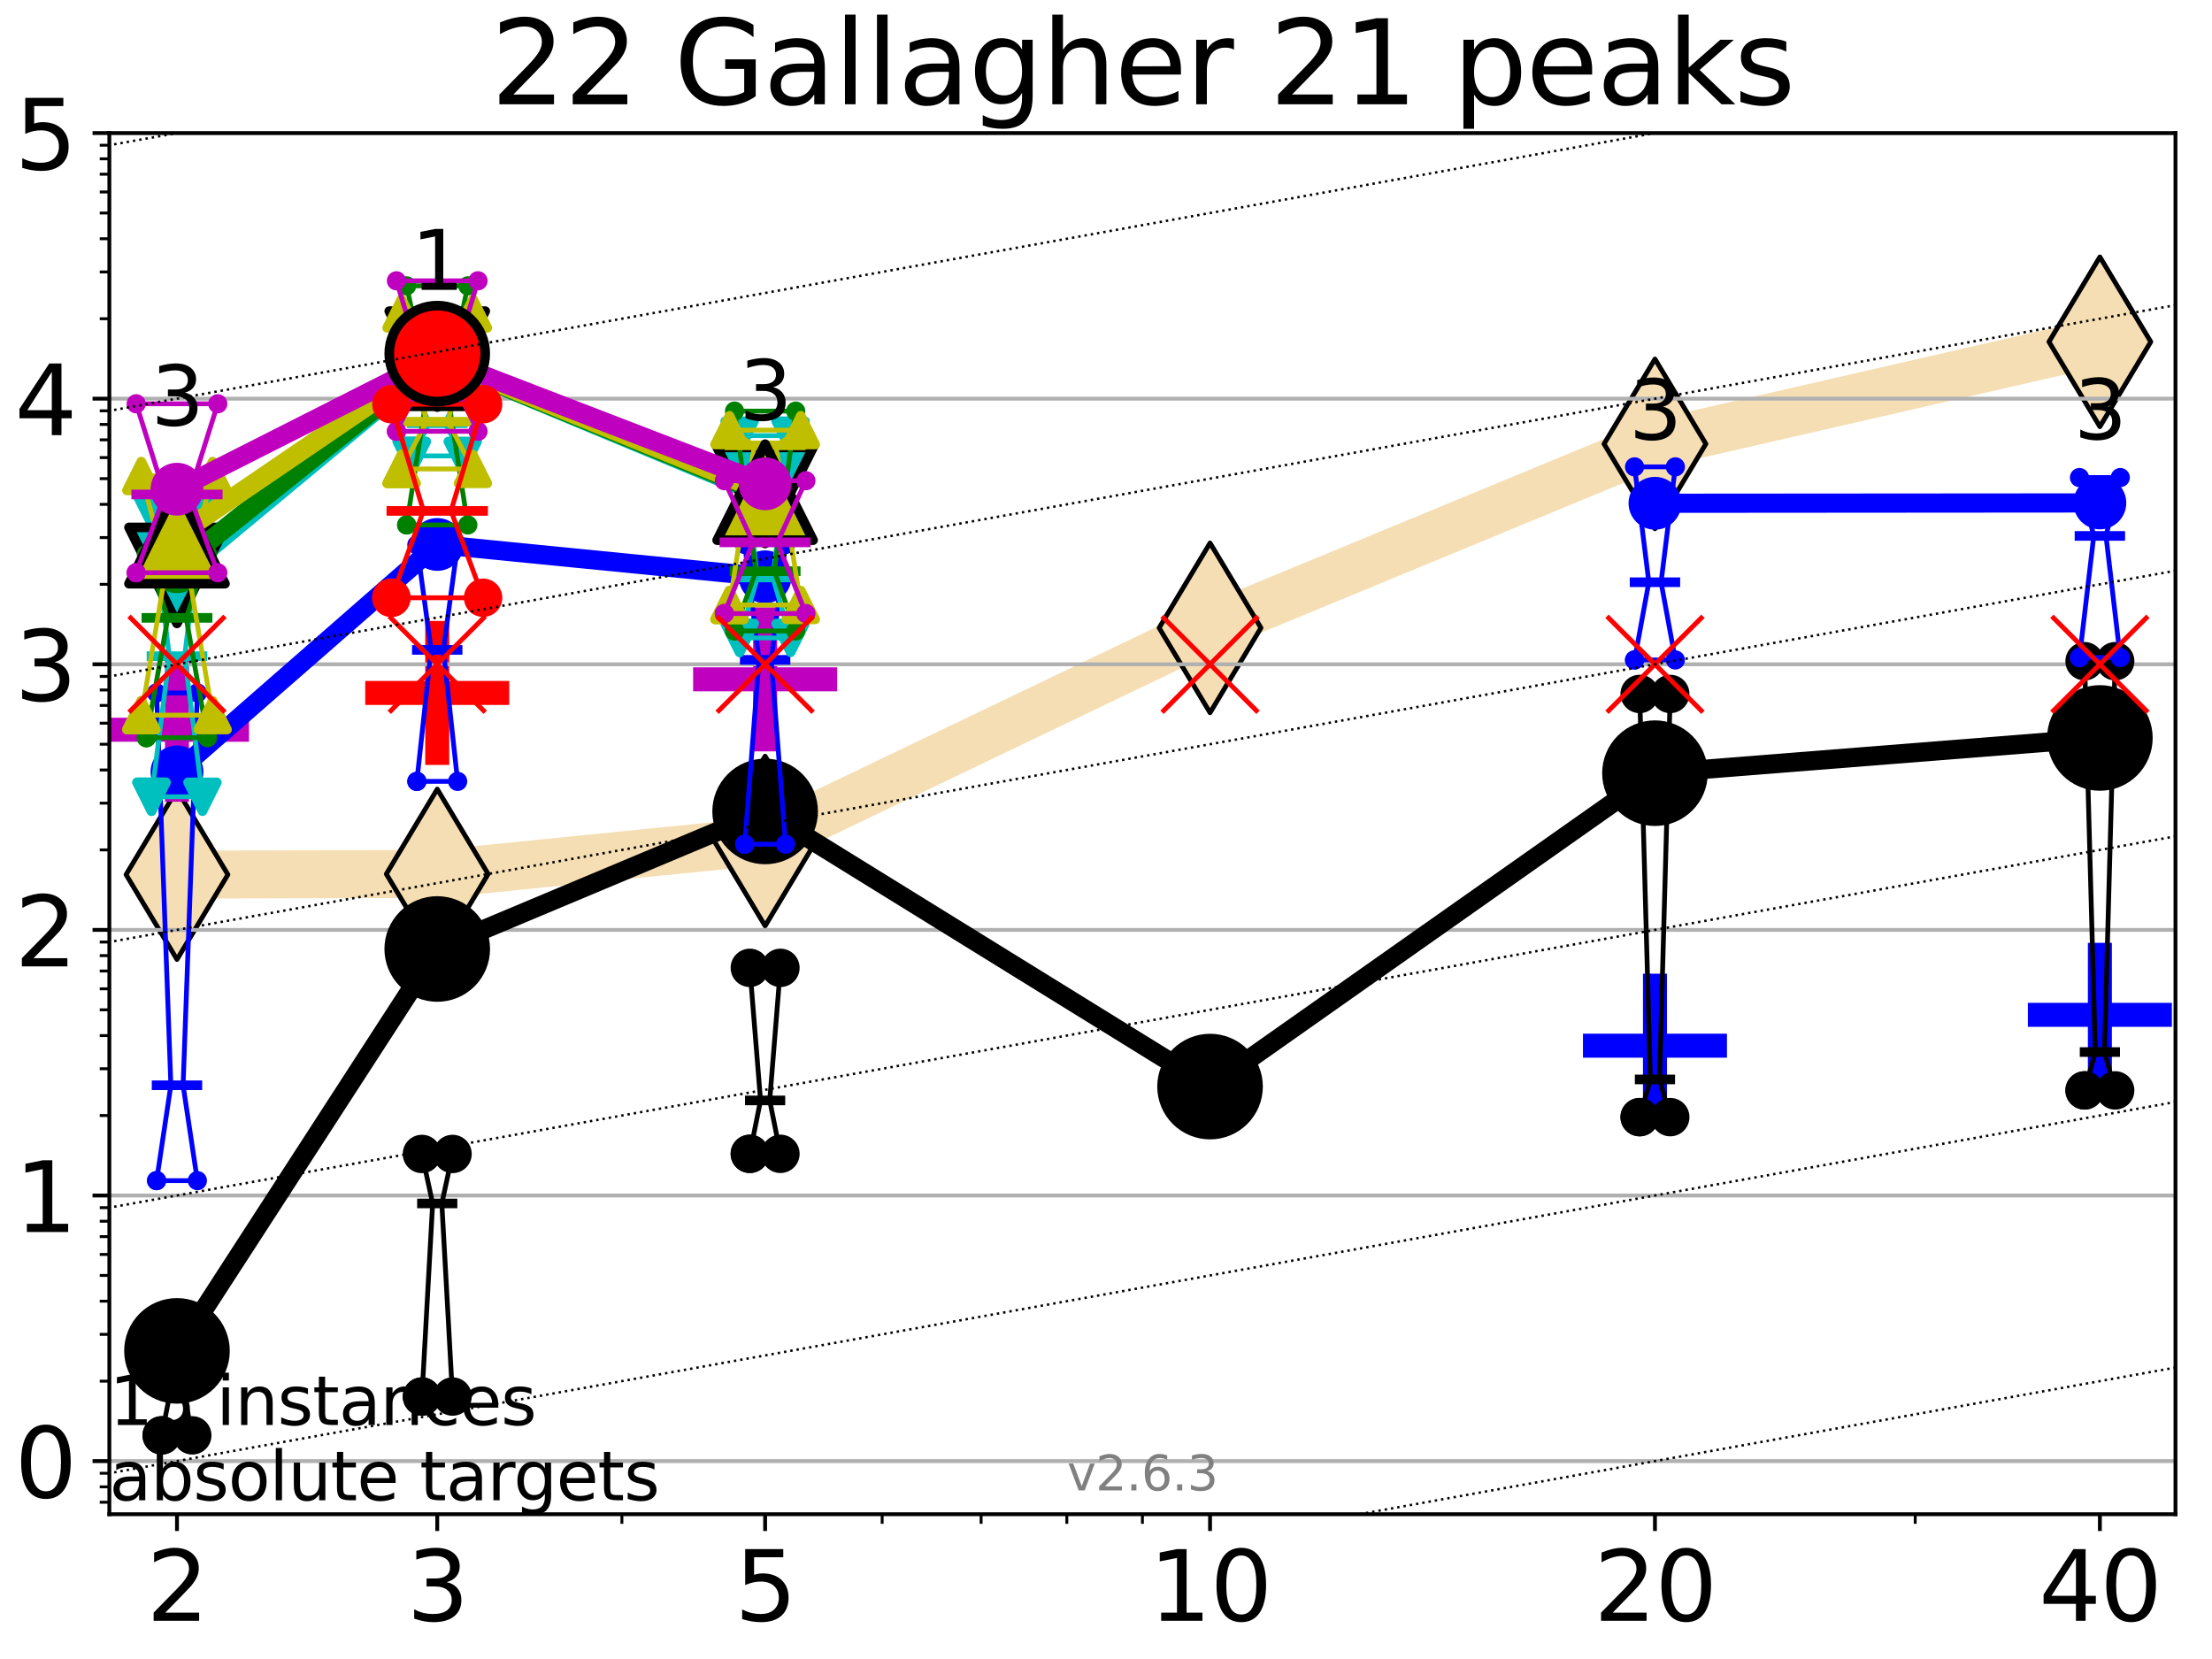 <?xml version="1.0" encoding="utf-8" standalone="no"?>
<!DOCTYPE svg PUBLIC "-//W3C//DTD SVG 1.1//EN"
  "http://www.w3.org/Graphics/SVG/1.1/DTD/svg11.dtd">
<svg xmlns:xlink="http://www.w3.org/1999/xlink" width="460.8pt" height="345.6pt" viewBox="0 0 460.8 345.6" xmlns="http://www.w3.org/2000/svg" version="1.1">
 <defs>
  <style type="text/css">*{stroke-linejoin: round; stroke-linecap: butt}</style>
 </defs>
 <g id="figure_1">
  <g id="patch_1">
   <path d="M 0 345.6 
L 460.8 345.6 
L 460.8 0 
L 0 0 
z
" style="fill: #ffffff"/>
  </g>
  <g id="axes_1">
   <g id="patch_2">
    <path d="M 22.78 315.44 
L 453.192 315.44 
L 453.192 27.72 
L 22.78 27.72 
z
" style="fill: #ffffff"/>
   </g>
   <g id="line2d_1">
    <path d="M 36.868 182.194 
L 91.085 182.07 
L 159.39 175.207 
L 252.074 130.794 
L 344.758 92.471 
L 437.443 71.205 
" clip-path="url(#p47f9684f90)" style="fill: none; stroke: #f5deb3; stroke-width: 10; stroke-linecap: square"/>
    <defs>
     <path id="m4057b2f9d0" d="M -0 17.678 
L 10.607 0 
L 0 -17.678 
L -10.607 -0 
z
" style="stroke: #000000; stroke-linejoin: miter"/>
    </defs>
    <g clip-path="url(#p47f9684f90)">
     <use xlink:href="#m4057b2f9d0" x="36.868" y="182.194" style="fill: #f5deb3; stroke: #000000; stroke-linejoin: miter"/>
     <use xlink:href="#m4057b2f9d0" x="91.085" y="182.07" style="fill: #f5deb3; stroke: #000000; stroke-linejoin: miter"/>
     <use xlink:href="#m4057b2f9d0" x="159.39" y="175.207" style="fill: #f5deb3; stroke: #000000; stroke-linejoin: miter"/>
     <use xlink:href="#m4057b2f9d0" x="252.074" y="130.794" style="fill: #f5deb3; stroke: #000000; stroke-linejoin: miter"/>
     <use xlink:href="#m4057b2f9d0" x="344.758" y="92.471" style="fill: #f5deb3; stroke: #000000; stroke-linejoin: miter"/>
     <use xlink:href="#m4057b2f9d0" x="437.443" y="71.205" style="fill: #f5deb3; stroke: #000000; stroke-linejoin: miter"/>
    </g>
   </g>
   <g id="line2d_2">
    <defs>
     <path id="m4507e54171" d="M -15 0 
L 15 0 
M 0 15 
L 0 -15 
" style="stroke: #ff0000; stroke-width: 5"/>
    </defs>
    <g clip-path="url(#p47f9684f90)">
     <use xlink:href="#m4507e54171" x="91.085" y="144.352" style="fill: #ff0000; stroke: #ff0000; stroke-width: 5"/>
    </g>
   </g>
   <g id="line2d_3">
    <defs>
     <path id="m714c9e973b" d="M -15 0 
L 15 0 
M 0 15 
L 0 -15 
" style="stroke: #bf00bf; stroke-width: 5"/>
    </defs>
    <g clip-path="url(#p47f9684f90)">
     <use xlink:href="#m714c9e973b" x="159.39" y="141.519" style="fill: #bf00bf; stroke: #bf00bf; stroke-width: 5"/>
    </g>
   </g>
   <g id="line2d_4">
    <defs>
     <path id="m238bb5c10f" d="M -15 0 
L 15 0 
M 0 15 
L 0 -15 
" style="stroke: #0000ff; stroke-width: 5"/>
    </defs>
    <g clip-path="url(#p47f9684f90)">
     <use xlink:href="#m238bb5c10f" x="344.758" y="217.832" style="fill: #0000ff; stroke: #0000ff; stroke-width: 5"/>
    </g>
   </g>
   <g id="line2d_5">
    <g clip-path="url(#p47f9684f90)">
     <use xlink:href="#m238bb5c10f" x="437.443" y="211.412" style="fill: #0000ff; stroke: #0000ff; stroke-width: 5"/>
    </g>
   </g>
   <g id="line2d_6">
    <g clip-path="url(#p47f9684f90)">
     <use xlink:href="#m714c9e973b" x="36.868" y="152.016" style="fill: #bf00bf; stroke: #bf00bf; stroke-width: 5"/>
    </g>
   </g>
   <g id="matplotlib.axis_1">
    <g id="xtick_1">
     <g id="line2d_7">
      <defs>
       <path id="mcebfbc024e" d="M 0 0 
L 0 3.5 
" style="stroke: #000000; stroke-width: 0.8"/>
      </defs>
      <g>
       <use xlink:href="#mcebfbc024e" x="36.868" y="315.44" style="stroke: #000000; stroke-width: 0.8"/>
      </g>
     </g>
     <g id="text_1">
      <!-- 2 -->
      <g transform="translate(30.506 337.637) scale(0.2 -0.2)">
       <defs>
        <path id="DejaVuSans-32" d="M 1228 531 
L 3431 531 
L 3431 0 
L 469 0 
L 469 531 
Q 828 903 1448 1529 
Q 2069 2156 2228 2338 
Q 2531 2678 2651 2914 
Q 2772 3150 2772 3378 
Q 2772 3750 2511 3984 
Q 2250 4219 1831 4219 
Q 1534 4219 1204 4116 
Q 875 4013 500 3803 
L 500 4441 
Q 881 4594 1212 4672 
Q 1544 4750 1819 4750 
Q 2544 4750 2975 4387 
Q 3406 4025 3406 3419 
Q 3406 3131 3298 2873 
Q 3191 2616 2906 2266 
Q 2828 2175 2409 1742 
Q 1991 1309 1228 531 
z
" transform="scale(0.016)"/>
       </defs>
       <use xlink:href="#DejaVuSans-32"/>
      </g>
     </g>
    </g>
    <g id="xtick_2">
     <g id="line2d_8">
      <g>
       <use xlink:href="#mcebfbc024e" x="91.085" y="315.44" style="stroke: #000000; stroke-width: 0.8"/>
      </g>
     </g>
     <g id="text_2">
      <!-- 3 -->
      <g transform="translate(84.723 337.637) scale(0.2 -0.2)">
       <defs>
        <path id="DejaVuSans-33" d="M 2597 2516 
Q 3050 2419 3304 2112 
Q 3559 1806 3559 1356 
Q 3559 666 3084 287 
Q 2609 -91 1734 -91 
Q 1441 -91 1130 -33 
Q 819 25 488 141 
L 488 750 
Q 750 597 1062 519 
Q 1375 441 1716 441 
Q 2309 441 2620 675 
Q 2931 909 2931 1356 
Q 2931 1769 2642 2001 
Q 2353 2234 1838 2234 
L 1294 2234 
L 1294 2753 
L 1863 2753 
Q 2328 2753 2575 2939 
Q 2822 3125 2822 3475 
Q 2822 3834 2567 4026 
Q 2313 4219 1838 4219 
Q 1578 4219 1281 4162 
Q 984 4106 628 3988 
L 628 4550 
Q 988 4650 1302 4700 
Q 1616 4750 1894 4750 
Q 2613 4750 3031 4423 
Q 3450 4097 3450 3541 
Q 3450 3153 3228 2886 
Q 3006 2619 2597 2516 
z
" transform="scale(0.016)"/>
       </defs>
       <use xlink:href="#DejaVuSans-33"/>
      </g>
     </g>
    </g>
    <g id="xtick_3">
     <g id="line2d_9">
      <g>
       <use xlink:href="#mcebfbc024e" x="159.39" y="315.44" style="stroke: #000000; stroke-width: 0.8"/>
      </g>
     </g>
     <g id="text_3">
      <!-- 5 -->
      <g transform="translate(153.028 337.637) scale(0.2 -0.2)">
       <defs>
        <path id="DejaVuSans-35" d="M 691 4666 
L 3169 4666 
L 3169 4134 
L 1269 4134 
L 1269 2991 
Q 1406 3038 1543 3061 
Q 1681 3084 1819 3084 
Q 2600 3084 3056 2656 
Q 3513 2228 3513 1497 
Q 3513 744 3044 326 
Q 2575 -91 1722 -91 
Q 1428 -91 1123 -41 
Q 819 9 494 109 
L 494 744 
Q 775 591 1075 516 
Q 1375 441 1709 441 
Q 2250 441 2565 725 
Q 2881 1009 2881 1497 
Q 2881 1984 2565 2268 
Q 2250 2553 1709 2553 
Q 1456 2553 1204 2497 
Q 953 2441 691 2322 
L 691 4666 
z
" transform="scale(0.016)"/>
       </defs>
       <use xlink:href="#DejaVuSans-35"/>
      </g>
     </g>
    </g>
    <g id="xtick_4">
     <g id="line2d_10">
      <g>
       <use xlink:href="#mcebfbc024e" x="252.074" y="315.44" style="stroke: #000000; stroke-width: 0.8"/>
      </g>
     </g>
     <g id="text_4">
      <!-- 10 -->
      <g transform="translate(239.349 337.637) scale(0.2 -0.2)">
       <defs>
        <path id="DejaVuSans-31" d="M 794 531 
L 1825 531 
L 1825 4091 
L 703 3866 
L 703 4441 
L 1819 4666 
L 2450 4666 
L 2450 531 
L 3481 531 
L 3481 0 
L 794 0 
L 794 531 
z
" transform="scale(0.016)"/>
        <path id="DejaVuSans-30" d="M 2034 4250 
Q 1547 4250 1301 3770 
Q 1056 3291 1056 2328 
Q 1056 1369 1301 889 
Q 1547 409 2034 409 
Q 2525 409 2770 889 
Q 3016 1369 3016 2328 
Q 3016 3291 2770 3770 
Q 2525 4250 2034 4250 
z
M 2034 4750 
Q 2819 4750 3233 4129 
Q 3647 3509 3647 2328 
Q 3647 1150 3233 529 
Q 2819 -91 2034 -91 
Q 1250 -91 836 529 
Q 422 1150 422 2328 
Q 422 3509 836 4129 
Q 1250 4750 2034 4750 
z
" transform="scale(0.016)"/>
       </defs>
       <use xlink:href="#DejaVuSans-31"/>
       <use xlink:href="#DejaVuSans-30" x="63.623"/>
      </g>
     </g>
    </g>
    <g id="xtick_5">
     <g id="line2d_11">
      <g>
       <use xlink:href="#mcebfbc024e" x="344.758" y="315.44" style="stroke: #000000; stroke-width: 0.8"/>
      </g>
     </g>
     <g id="text_5">
      <!-- 20 -->
      <g transform="translate(332.033 337.637) scale(0.2 -0.2)">
       <use xlink:href="#DejaVuSans-32"/>
       <use xlink:href="#DejaVuSans-30" x="63.623"/>
      </g>
     </g>
    </g>
    <g id="xtick_6">
     <g id="line2d_12">
      <g>
       <use xlink:href="#mcebfbc024e" x="437.443" y="315.44" style="stroke: #000000; stroke-width: 0.8"/>
      </g>
     </g>
     <g id="text_6">
      <!-- 40 -->
      <g transform="translate(424.718 337.637) scale(0.2 -0.2)">
       <defs>
        <path id="DejaVuSans-34" d="M 2419 4116 
L 825 1625 
L 2419 1625 
L 2419 4116 
z
M 2253 4666 
L 3047 4666 
L 3047 1625 
L 3713 1625 
L 3713 1100 
L 3047 1100 
L 3047 0 
L 2419 0 
L 2419 1100 
L 313 1100 
L 313 1709 
L 2253 4666 
z
" transform="scale(0.016)"/>
       </defs>
       <use xlink:href="#DejaVuSans-34"/>
       <use xlink:href="#DejaVuSans-30" x="63.623"/>
      </g>
     </g>
    </g>
    <g id="xtick_7">
     <g id="line2d_13">
      <defs>
       <path id="m042449b344" d="M 0 0 
L 0 2 
" style="stroke: #000000; stroke-width: 0.6"/>
      </defs>
      <g>
       <use xlink:href="#m042449b344" x="129.552" y="315.44" style="stroke: #000000; stroke-width: 0.6"/>
      </g>
     </g>
    </g>
    <g id="xtick_8">
     <g id="line2d_14">
      <g>
       <use xlink:href="#m042449b344" x="183.769" y="315.44" style="stroke: #000000; stroke-width: 0.6"/>
      </g>
     </g>
    </g>
    <g id="xtick_9">
     <g id="line2d_15">
      <g>
       <use xlink:href="#m042449b344" x="204.381" y="315.44" style="stroke: #000000; stroke-width: 0.6"/>
      </g>
     </g>
    </g>
    <g id="xtick_10">
     <g id="line2d_16">
      <g>
       <use xlink:href="#m042449b344" x="222.237" y="315.44" style="stroke: #000000; stroke-width: 0.6"/>
      </g>
     </g>
    </g>
    <g id="xtick_11">
     <g id="line2d_17">
      <g>
       <use xlink:href="#m042449b344" x="237.986" y="315.44" style="stroke: #000000; stroke-width: 0.6"/>
      </g>
     </g>
    </g>
    <g id="xtick_12">
     <g id="line2d_18">
      <g>
       <use xlink:href="#m042449b344" x="398.975" y="315.44" style="stroke: #000000; stroke-width: 0.6"/>
      </g>
     </g>
    </g>
   </g>
   <g id="matplotlib.axis_2">
    <g id="ytick_1">
     <g id="line2d_19">
      <path d="M 22.78 304.374 
L 453.192 304.374 
" clip-path="url(#p47f9684f90)" style="fill: none; stroke: #b0b0b0; stroke-width: 0.8; stroke-linecap: square"/>
     </g>
     <g id="line2d_20">
      <defs>
       <path id="mb345d7cc65" d="M 0 0 
L -3.5 0 
" style="stroke: #000000; stroke-width: 0.8"/>
      </defs>
      <g>
       <use xlink:href="#mb345d7cc65" x="22.78" y="304.374" style="stroke: #000000; stroke-width: 0.8"/>
      </g>
     </g>
     <g id="text_7">
      <!-- 0 -->
      <g transform="translate(3.055 311.972) scale(0.2 -0.2)">
       <use xlink:href="#DejaVuSans-30"/>
      </g>
     </g>
    </g>
    <g id="ytick_2">
     <g id="line2d_21">
      <path d="M 22.78 249.043 
L 453.192 249.043 
" clip-path="url(#p47f9684f90)" style="fill: none; stroke: #b0b0b0; stroke-width: 0.8; stroke-linecap: square"/>
     </g>
     <g id="line2d_22">
      <g>
       <use xlink:href="#mb345d7cc65" x="22.78" y="249.043" style="stroke: #000000; stroke-width: 0.8"/>
      </g>
     </g>
     <g id="text_8">
      <!-- 1 -->
      <g transform="translate(3.055 256.642) scale(0.2 -0.2)">
       <use xlink:href="#DejaVuSans-31"/>
      </g>
     </g>
    </g>
    <g id="ytick_3">
     <g id="line2d_23">
      <path d="M 22.78 193.712 
L 453.192 193.712 
" clip-path="url(#p47f9684f90)" style="fill: none; stroke: #b0b0b0; stroke-width: 0.8; stroke-linecap: square"/>
     </g>
     <g id="line2d_24">
      <g>
       <use xlink:href="#mb345d7cc65" x="22.78" y="193.712" style="stroke: #000000; stroke-width: 0.8"/>
      </g>
     </g>
     <g id="text_9">
      <!-- 2 -->
      <g transform="translate(3.055 201.311) scale(0.2 -0.2)">
       <use xlink:href="#DejaVuSans-32"/>
      </g>
     </g>
    </g>
    <g id="ytick_4">
     <g id="line2d_25">
      <path d="M 22.78 138.382 
L 453.192 138.382 
" clip-path="url(#p47f9684f90)" style="fill: none; stroke: #b0b0b0; stroke-width: 0.8; stroke-linecap: square"/>
     </g>
     <g id="line2d_26">
      <g>
       <use xlink:href="#mb345d7cc65" x="22.78" y="138.382" style="stroke: #000000; stroke-width: 0.8"/>
      </g>
     </g>
     <g id="text_10">
      <!-- 3 -->
      <g transform="translate(3.055 145.98) scale(0.2 -0.2)">
       <use xlink:href="#DejaVuSans-33"/>
      </g>
     </g>
    </g>
    <g id="ytick_5">
     <g id="line2d_27">
      <path d="M 22.78 83.051 
L 453.192 83.051 
" clip-path="url(#p47f9684f90)" style="fill: none; stroke: #b0b0b0; stroke-width: 0.8; stroke-linecap: square"/>
     </g>
     <g id="line2d_28">
      <g>
       <use xlink:href="#mb345d7cc65" x="22.78" y="83.051" style="stroke: #000000; stroke-width: 0.8"/>
      </g>
     </g>
     <g id="text_11">
      <!-- 4 -->
      <g transform="translate(3.055 90.649) scale(0.2 -0.2)">
       <use xlink:href="#DejaVuSans-34"/>
      </g>
     </g>
    </g>
    <g id="ytick_6">
     <g id="line2d_29">
      <path d="M 22.78 27.72 
L 453.192 27.72 
" clip-path="url(#p47f9684f90)" style="fill: none; stroke: #b0b0b0; stroke-width: 0.8; stroke-linecap: square"/>
     </g>
     <g id="line2d_30">
      <g>
       <use xlink:href="#mb345d7cc65" x="22.78" y="27.72" style="stroke: #000000; stroke-width: 0.8"/>
      </g>
     </g>
     <g id="text_12">
      <!-- 5 -->
      <g transform="translate(3.055 35.318) scale(0.2 -0.2)">
       <use xlink:href="#DejaVuSans-35"/>
      </g>
     </g>
    </g>
    <g id="ytick_7">
     <g id="line2d_31">
      <defs>
       <path id="m22407b4ba6" d="M 0 0 
L -2 0 
" style="stroke: #000000; stroke-width: 0.6"/>
      </defs>
      <g>
       <use xlink:href="#m22407b4ba6" x="22.78" y="312.945" style="stroke: #000000; stroke-width: 0.6"/>
      </g>
     </g>
    </g>
    <g id="ytick_8">
     <g id="line2d_32">
      <g>
       <use xlink:href="#m22407b4ba6" x="22.78" y="309.736" style="stroke: #000000; stroke-width: 0.6"/>
      </g>
     </g>
    </g>
    <g id="ytick_9">
     <g id="line2d_33">
      <g>
       <use xlink:href="#m22407b4ba6" x="22.78" y="306.906" style="stroke: #000000; stroke-width: 0.6"/>
      </g>
     </g>
    </g>
    <g id="ytick_10">
     <g id="line2d_34">
      <g>
       <use xlink:href="#m22407b4ba6" x="22.78" y="287.718" style="stroke: #000000; stroke-width: 0.6"/>
      </g>
     </g>
    </g>
    <g id="ytick_11">
     <g id="line2d_35">
      <g>
       <use xlink:href="#m22407b4ba6" x="22.78" y="277.974" style="stroke: #000000; stroke-width: 0.6"/>
      </g>
     </g>
    </g>
    <g id="ytick_12">
     <g id="line2d_36">
      <g>
       <use xlink:href="#m22407b4ba6" x="22.78" y="271.061" style="stroke: #000000; stroke-width: 0.6"/>
      </g>
     </g>
    </g>
    <g id="ytick_13">
     <g id="line2d_37">
      <g>
       <use xlink:href="#m22407b4ba6" x="22.78" y="265.699" style="stroke: #000000; stroke-width: 0.6"/>
      </g>
     </g>
    </g>
    <g id="ytick_14">
     <g id="line2d_38">
      <g>
       <use xlink:href="#m22407b4ba6" x="22.78" y="261.318" style="stroke: #000000; stroke-width: 0.6"/>
      </g>
     </g>
    </g>
    <g id="ytick_15">
     <g id="line2d_39">
      <g>
       <use xlink:href="#m22407b4ba6" x="22.78" y="257.614" style="stroke: #000000; stroke-width: 0.6"/>
      </g>
     </g>
    </g>
    <g id="ytick_16">
     <g id="line2d_40">
      <g>
       <use xlink:href="#m22407b4ba6" x="22.78" y="254.405" style="stroke: #000000; stroke-width: 0.6"/>
      </g>
     </g>
    </g>
    <g id="ytick_17">
     <g id="line2d_41">
      <g>
       <use xlink:href="#m22407b4ba6" x="22.78" y="251.575" style="stroke: #000000; stroke-width: 0.6"/>
      </g>
     </g>
    </g>
    <g id="ytick_18">
     <g id="line2d_42">
      <g>
       <use xlink:href="#m22407b4ba6" x="22.78" y="232.387" style="stroke: #000000; stroke-width: 0.6"/>
      </g>
     </g>
    </g>
    <g id="ytick_19">
     <g id="line2d_43">
      <g>
       <use xlink:href="#m22407b4ba6" x="22.78" y="222.644" style="stroke: #000000; stroke-width: 0.6"/>
      </g>
     </g>
    </g>
    <g id="ytick_20">
     <g id="line2d_44">
      <g>
       <use xlink:href="#m22407b4ba6" x="22.78" y="215.731" style="stroke: #000000; stroke-width: 0.6"/>
      </g>
     </g>
    </g>
    <g id="ytick_21">
     <g id="line2d_45">
      <g>
       <use xlink:href="#m22407b4ba6" x="22.78" y="210.369" style="stroke: #000000; stroke-width: 0.6"/>
      </g>
     </g>
    </g>
    <g id="ytick_22">
     <g id="line2d_46">
      <g>
       <use xlink:href="#m22407b4ba6" x="22.78" y="205.987" style="stroke: #000000; stroke-width: 0.6"/>
      </g>
     </g>
    </g>
    <g id="ytick_23">
     <g id="line2d_47">
      <g>
       <use xlink:href="#m22407b4ba6" x="22.78" y="202.283" style="stroke: #000000; stroke-width: 0.6"/>
      </g>
     </g>
    </g>
    <g id="ytick_24">
     <g id="line2d_48">
      <g>
       <use xlink:href="#m22407b4ba6" x="22.78" y="199.074" style="stroke: #000000; stroke-width: 0.6"/>
      </g>
     </g>
    </g>
    <g id="ytick_25">
     <g id="line2d_49">
      <g>
       <use xlink:href="#m22407b4ba6" x="22.78" y="196.244" style="stroke: #000000; stroke-width: 0.6"/>
      </g>
     </g>
    </g>
    <g id="ytick_26">
     <g id="line2d_50">
      <g>
       <use xlink:href="#m22407b4ba6" x="22.78" y="177.056" style="stroke: #000000; stroke-width: 0.6"/>
      </g>
     </g>
    </g>
    <g id="ytick_27">
     <g id="line2d_51">
      <g>
       <use xlink:href="#m22407b4ba6" x="22.78" y="167.313" style="stroke: #000000; stroke-width: 0.6"/>
      </g>
     </g>
    </g>
    <g id="ytick_28">
     <g id="line2d_52">
      <g>
       <use xlink:href="#m22407b4ba6" x="22.78" y="160.4" style="stroke: #000000; stroke-width: 0.6"/>
      </g>
     </g>
    </g>
    <g id="ytick_29">
     <g id="line2d_53">
      <g>
       <use xlink:href="#m22407b4ba6" x="22.78" y="155.038" style="stroke: #000000; stroke-width: 0.6"/>
      </g>
     </g>
    </g>
    <g id="ytick_30">
     <g id="line2d_54">
      <g>
       <use xlink:href="#m22407b4ba6" x="22.78" y="150.657" style="stroke: #000000; stroke-width: 0.6"/>
      </g>
     </g>
    </g>
    <g id="ytick_31">
     <g id="line2d_55">
      <g>
       <use xlink:href="#m22407b4ba6" x="22.78" y="146.952" style="stroke: #000000; stroke-width: 0.6"/>
      </g>
     </g>
    </g>
    <g id="ytick_32">
     <g id="line2d_56">
      <g>
       <use xlink:href="#m22407b4ba6" x="22.78" y="143.744" style="stroke: #000000; stroke-width: 0.6"/>
      </g>
     </g>
    </g>
    <g id="ytick_33">
     <g id="line2d_57">
      <g>
       <use xlink:href="#m22407b4ba6" x="22.78" y="140.913" style="stroke: #000000; stroke-width: 0.6"/>
      </g>
     </g>
    </g>
    <g id="ytick_34">
     <g id="line2d_58">
      <g>
       <use xlink:href="#m22407b4ba6" x="22.78" y="121.725" style="stroke: #000000; stroke-width: 0.6"/>
      </g>
     </g>
    </g>
    <g id="ytick_35">
     <g id="line2d_59">
      <g>
       <use xlink:href="#m22407b4ba6" x="22.78" y="111.982" style="stroke: #000000; stroke-width: 0.6"/>
      </g>
     </g>
    </g>
    <g id="ytick_36">
     <g id="line2d_60">
      <g>
       <use xlink:href="#m22407b4ba6" x="22.78" y="105.069" style="stroke: #000000; stroke-width: 0.6"/>
      </g>
     </g>
    </g>
    <g id="ytick_37">
     <g id="line2d_61">
      <g>
       <use xlink:href="#m22407b4ba6" x="22.78" y="99.707" style="stroke: #000000; stroke-width: 0.6"/>
      </g>
     </g>
    </g>
    <g id="ytick_38">
     <g id="line2d_62">
      <g>
       <use xlink:href="#m22407b4ba6" x="22.78" y="95.326" style="stroke: #000000; stroke-width: 0.6"/>
      </g>
     </g>
    </g>
    <g id="ytick_39">
     <g id="line2d_63">
      <g>
       <use xlink:href="#m22407b4ba6" x="22.78" y="91.622" style="stroke: #000000; stroke-width: 0.6"/>
      </g>
     </g>
    </g>
    <g id="ytick_40">
     <g id="line2d_64">
      <g>
       <use xlink:href="#m22407b4ba6" x="22.78" y="88.413" style="stroke: #000000; stroke-width: 0.6"/>
      </g>
     </g>
    </g>
    <g id="ytick_41">
     <g id="line2d_65">
      <g>
       <use xlink:href="#m22407b4ba6" x="22.78" y="85.583" style="stroke: #000000; stroke-width: 0.6"/>
      </g>
     </g>
    </g>
    <g id="ytick_42">
     <g id="line2d_66">
      <g>
       <use xlink:href="#m22407b4ba6" x="22.78" y="66.395" style="stroke: #000000; stroke-width: 0.6"/>
      </g>
     </g>
    </g>
    <g id="ytick_43">
     <g id="line2d_67">
      <g>
       <use xlink:href="#m22407b4ba6" x="22.78" y="56.651" style="stroke: #000000; stroke-width: 0.6"/>
      </g>
     </g>
    </g>
    <g id="ytick_44">
     <g id="line2d_68">
      <g>
       <use xlink:href="#m22407b4ba6" x="22.78" y="49.738" style="stroke: #000000; stroke-width: 0.6"/>
      </g>
     </g>
    </g>
    <g id="ytick_45">
     <g id="line2d_69">
      <g>
       <use xlink:href="#m22407b4ba6" x="22.78" y="44.376" style="stroke: #000000; stroke-width: 0.6"/>
      </g>
     </g>
    </g>
    <g id="ytick_46">
     <g id="line2d_70">
      <g>
       <use xlink:href="#m22407b4ba6" x="22.78" y="39.995" style="stroke: #000000; stroke-width: 0.6"/>
      </g>
     </g>
    </g>
    <g id="ytick_47">
     <g id="line2d_71">
      <g>
       <use xlink:href="#m22407b4ba6" x="22.78" y="36.291" style="stroke: #000000; stroke-width: 0.6"/>
      </g>
     </g>
    </g>
    <g id="ytick_48">
     <g id="line2d_72">
      <g>
       <use xlink:href="#m22407b4ba6" x="22.78" y="33.082" style="stroke: #000000; stroke-width: 0.6"/>
      </g>
     </g>
    </g>
    <g id="ytick_49">
     <g id="line2d_73">
      <g>
       <use xlink:href="#m22407b4ba6" x="22.78" y="30.252" style="stroke: #000000; stroke-width: 0.6"/>
      </g>
     </g>
    </g>
   </g>
   <g id="line2d_74">
    <path d="M 33.682 299.012 
L 35.912 287.718 
L 33.682 277.974 
L 40.054 277.974 
L 37.824 287.718 
L 40.054 299.012 
L 33.682 299.012 
" clip-path="url(#p47f9684f90)" style="fill: none; stroke: #000000; stroke-linecap: square"/>
   </g>
   <g id="line2d_75">
    <path d="M 33.682 299.012 
L 40.054 299.012 
L 40.054 277.974 
L 33.682 277.974 
L 33.682 299.012 
" clip-path="url(#p47f9684f90)" style="fill: none"/>
    <defs>
     <path id="mb53e5f0f8a" d="M 0 3 
C 0.796 3 1.559 2.684 2.121 2.121 
C 2.684 1.559 3 0.796 3 0 
C 3 -0.796 2.684 -1.559 2.121 -2.121 
C 1.559 -2.684 0.796 -3 0 -3 
C -0.796 -3 -1.559 -2.684 -2.121 -2.121 
C -2.684 -1.559 -3 -0.796 -3 0 
C -3 0.796 -2.684 1.559 -2.121 2.121 
C -1.559 2.684 -0.796 3 0 3 
z
" style="stroke: #000000; stroke-width: 2"/>
    </defs>
    <g clip-path="url(#p47f9684f90)">
     <use xlink:href="#mb53e5f0f8a" x="33.682" y="299.012" style="stroke: #000000; stroke-width: 2"/>
     <use xlink:href="#mb53e5f0f8a" x="40.054" y="299.012" style="stroke: #000000; stroke-width: 2"/>
     <use xlink:href="#mb53e5f0f8a" x="40.054" y="277.974" style="stroke: #000000; stroke-width: 2"/>
     <use xlink:href="#mb53e5f0f8a" x="33.682" y="277.974" style="stroke: #000000; stroke-width: 2"/>
     <use xlink:href="#mb53e5f0f8a" x="33.682" y="299.012" style="stroke: #000000; stroke-width: 2"/>
    </g>
   </g>
   <g id="line2d_76">
    <path d="M 33.682 287.718 
L 40.054 287.718 
" clip-path="url(#p47f9684f90)" style="fill: none; stroke: #000000; stroke-width: 2; stroke-linecap: square"/>
   </g>
   <g id="line2d_77">
    <path d="M 87.899 290.926 
L 90.129 250.701 
L 87.899 240.392 
L 94.271 240.392 
L 92.041 250.701 
L 94.271 290.926 
L 87.899 290.926 
" clip-path="url(#p47f9684f90)" style="fill: none; stroke: #000000; stroke-linecap: square"/>
   </g>
   <g id="line2d_78">
    <path d="M 87.899 290.926 
L 94.271 290.926 
L 94.271 240.392 
L 87.899 240.392 
L 87.899 290.926 
" clip-path="url(#p47f9684f90)" style="fill: none"/>
    <g clip-path="url(#p47f9684f90)">
     <use xlink:href="#mb53e5f0f8a" x="87.899" y="290.926" style="stroke: #000000; stroke-width: 2"/>
     <use xlink:href="#mb53e5f0f8a" x="94.271" y="290.926" style="stroke: #000000; stroke-width: 2"/>
     <use xlink:href="#mb53e5f0f8a" x="94.271" y="240.392" style="stroke: #000000; stroke-width: 2"/>
     <use xlink:href="#mb53e5f0f8a" x="87.899" y="240.392" style="stroke: #000000; stroke-width: 2"/>
     <use xlink:href="#mb53e5f0f8a" x="87.899" y="290.926" style="stroke: #000000; stroke-width: 2"/>
    </g>
   </g>
   <g id="line2d_79">
    <path d="M 87.899 250.701 
L 94.271 250.701 
" clip-path="url(#p47f9684f90)" style="fill: none; stroke: #000000; stroke-width: 2; stroke-linecap: square"/>
   </g>
   <g id="line2d_80">
    <path d="M 156.204 240.364 
L 158.434 229.238 
L 156.204 201.623 
L 162.576 201.623 
L 160.346 229.238 
L 162.576 240.364 
L 156.204 240.364 
" clip-path="url(#p47f9684f90)" style="fill: none; stroke: #000000; stroke-linecap: square"/>
   </g>
   <g id="line2d_81">
    <path d="M 156.204 240.364 
L 162.576 240.364 
L 162.576 201.623 
L 156.204 201.623 
L 156.204 240.364 
" clip-path="url(#p47f9684f90)" style="fill: none"/>
    <g clip-path="url(#p47f9684f90)">
     <use xlink:href="#mb53e5f0f8a" x="156.204" y="240.364" style="stroke: #000000; stroke-width: 2"/>
     <use xlink:href="#mb53e5f0f8a" x="162.576" y="240.364" style="stroke: #000000; stroke-width: 2"/>
     <use xlink:href="#mb53e5f0f8a" x="162.576" y="201.623" style="stroke: #000000; stroke-width: 2"/>
     <use xlink:href="#mb53e5f0f8a" x="156.204" y="201.623" style="stroke: #000000; stroke-width: 2"/>
     <use xlink:href="#mb53e5f0f8a" x="156.204" y="240.364" style="stroke: #000000; stroke-width: 2"/>
    </g>
   </g>
   <g id="line2d_82">
    <path d="M 156.204 229.238 
L 162.576 229.238 
" clip-path="url(#p47f9684f90)" style="fill: none; stroke: #000000; stroke-width: 2; stroke-linecap: square"/>
   </g>
   <g id="line2d_83">
    <path d="M 248.888 229.61 
L 251.118 227.806 
L 248.888 222.845 
L 255.26 222.845 
L 253.03 227.806 
L 255.26 229.61 
L 248.888 229.61 
" clip-path="url(#p47f9684f90)" style="fill: none; stroke: #000000; stroke-linecap: square"/>
   </g>
   <g id="line2d_84">
    <path d="M 248.888 229.61 
L 255.26 229.61 
L 255.26 222.845 
L 248.888 222.845 
L 248.888 229.61 
" clip-path="url(#p47f9684f90)" style="fill: none"/>
    <g clip-path="url(#p47f9684f90)">
     <use xlink:href="#mb53e5f0f8a" x="248.888" y="229.61" style="stroke: #000000; stroke-width: 2"/>
     <use xlink:href="#mb53e5f0f8a" x="255.26" y="229.61" style="stroke: #000000; stroke-width: 2"/>
     <use xlink:href="#mb53e5f0f8a" x="255.26" y="222.845" style="stroke: #000000; stroke-width: 2"/>
     <use xlink:href="#mb53e5f0f8a" x="248.888" y="222.845" style="stroke: #000000; stroke-width: 2"/>
     <use xlink:href="#mb53e5f0f8a" x="248.888" y="229.61" style="stroke: #000000; stroke-width: 2"/>
    </g>
   </g>
   <g id="line2d_85">
    <path d="M 248.888 227.806 
L 255.26 227.806 
" clip-path="url(#p47f9684f90)" style="fill: none; stroke: #000000; stroke-width: 2; stroke-linecap: square"/>
   </g>
   <g id="line2d_86">
    <path d="M 341.572 232.72 
L 343.803 224.866 
L 341.572 144.563 
L 347.945 144.563 
L 345.714 224.866 
L 347.945 232.72 
L 341.572 232.72 
" clip-path="url(#p47f9684f90)" style="fill: none; stroke: #000000; stroke-linecap: square"/>
   </g>
   <g id="line2d_87">
    <path d="M 341.572 232.72 
L 347.945 232.72 
L 347.945 144.563 
L 341.572 144.563 
L 341.572 232.72 
" clip-path="url(#p47f9684f90)" style="fill: none"/>
    <g clip-path="url(#p47f9684f90)">
     <use xlink:href="#mb53e5f0f8a" x="341.572" y="232.72" style="stroke: #000000; stroke-width: 2"/>
     <use xlink:href="#mb53e5f0f8a" x="347.945" y="232.72" style="stroke: #000000; stroke-width: 2"/>
     <use xlink:href="#mb53e5f0f8a" x="347.945" y="144.563" style="stroke: #000000; stroke-width: 2"/>
     <use xlink:href="#mb53e5f0f8a" x="341.572" y="144.563" style="stroke: #000000; stroke-width: 2"/>
     <use xlink:href="#mb53e5f0f8a" x="341.572" y="232.72" style="stroke: #000000; stroke-width: 2"/>
    </g>
   </g>
   <g id="line2d_88">
    <path d="M 341.572 224.866 
L 347.945 224.866 
" clip-path="url(#p47f9684f90)" style="fill: none; stroke: #000000; stroke-width: 2; stroke-linecap: square"/>
   </g>
   <g id="line2d_89">
    <path d="M 434.257 227.151 
L 436.487 219.164 
L 434.257 137.741 
L 440.629 137.741 
L 438.398 219.164 
L 440.629 227.151 
L 434.257 227.151 
" clip-path="url(#p47f9684f90)" style="fill: none; stroke: #000000; stroke-linecap: square"/>
   </g>
   <g id="line2d_90">
    <path d="M 434.257 227.151 
L 440.629 227.151 
L 440.629 137.741 
L 434.257 137.741 
L 434.257 227.151 
" clip-path="url(#p47f9684f90)" style="fill: none"/>
    <g clip-path="url(#p47f9684f90)">
     <use xlink:href="#mb53e5f0f8a" x="434.257" y="227.151" style="stroke: #000000; stroke-width: 2"/>
     <use xlink:href="#mb53e5f0f8a" x="440.629" y="227.151" style="stroke: #000000; stroke-width: 2"/>
     <use xlink:href="#mb53e5f0f8a" x="440.629" y="137.741" style="stroke: #000000; stroke-width: 2"/>
     <use xlink:href="#mb53e5f0f8a" x="434.257" y="137.741" style="stroke: #000000; stroke-width: 2"/>
     <use xlink:href="#mb53e5f0f8a" x="434.257" y="227.151" style="stroke: #000000; stroke-width: 2"/>
    </g>
   </g>
   <g id="line2d_91">
    <path d="M 434.257 219.164 
L 440.629 219.164 
" clip-path="url(#p47f9684f90)" style="fill: none; stroke: #000000; stroke-width: 2; stroke-linecap: square"/>
   </g>
   <g id="line2d_92">
    <path d="M 36.868 281.413 
L 91.085 197.692 
" clip-path="url(#p47f9684f90)" style="fill: none; stroke: #000000; stroke-width: 4; stroke-linecap: square"/>
   </g>
   <g id="line2d_93">
    <path d="M 91.085 197.692 
L 159.39 169.037 
" clip-path="url(#p47f9684f90)" style="fill: none; stroke: #000000; stroke-width: 4; stroke-linecap: square"/>
   </g>
   <g id="line2d_94">
    <path d="M 159.39 169.037 
L 252.074 226.355 
" clip-path="url(#p47f9684f90)" style="fill: none; stroke: #000000; stroke-width: 4; stroke-linecap: square"/>
   </g>
   <g id="line2d_95">
    <path d="M 252.074 226.355 
L 344.758 161.069 
" clip-path="url(#p47f9684f90)" style="fill: none; stroke: #000000; stroke-width: 4; stroke-linecap: square"/>
   </g>
   <g id="line2d_96">
    <path d="M 344.758 161.069 
L 437.443 153.731 
" clip-path="url(#p47f9684f90)" style="fill: none; stroke: #000000; stroke-width: 4; stroke-linecap: square"/>
   </g>
   <g id="line2d_97">
    <path d="M 36.868 281.413 
L 91.085 197.692 
L 159.39 169.037 
L 252.074 226.355 
L 344.758 161.069 
L 437.443 153.731 
" clip-path="url(#p47f9684f90)" style="fill: none"/>
    <defs>
     <path id="m721ede4c6e" d="M 0 10 
C 2.652 10 5.196 8.946 7.071 7.071 
C 8.946 5.196 10 2.652 10 0 
C 10 -2.652 8.946 -5.196 7.071 -7.071 
C 5.196 -8.946 2.652 -10 0 -10 
C -2.652 -10 -5.196 -8.946 -7.071 -7.071 
C -8.946 -5.196 -10 -2.652 -10 0 
C -10 2.652 -8.946 5.196 -7.071 7.071 
C -5.196 8.946 -2.652 10 0 10 
z
" style="stroke: #000000; stroke-width: 2"/>
    </defs>
    <g clip-path="url(#p47f9684f90)">
     <use xlink:href="#m721ede4c6e" x="36.868" y="281.413" style="stroke: #000000; stroke-width: 2"/>
     <use xlink:href="#m721ede4c6e" x="91.085" y="197.692" style="stroke: #000000; stroke-width: 2"/>
     <use xlink:href="#m721ede4c6e" x="159.39" y="169.037" style="stroke: #000000; stroke-width: 2"/>
     <use xlink:href="#m721ede4c6e" x="252.074" y="226.355" style="stroke: #000000; stroke-width: 2"/>
     <use xlink:href="#m721ede4c6e" x="344.758" y="161.069" style="stroke: #000000; stroke-width: 2"/>
     <use xlink:href="#m721ede4c6e" x="437.443" y="153.731" style="stroke: #000000; stroke-width: 2"/>
    </g>
   </g>
   <g id="line2d_98">
    <path d="M 32.62 245.947 
L 35.594 226.082 
L 32.62 144.352 
L 41.116 144.352 
L 38.143 226.082 
L 41.116 245.947 
L 32.62 245.947 
" clip-path="url(#p47f9684f90)" style="fill: none; stroke: #0000ff; stroke-linecap: square"/>
   </g>
   <g id="line2d_99">
    <path d="M 32.62 245.947 
L 41.116 245.947 
L 41.116 144.352 
L 32.62 144.352 
L 32.62 245.947 
" clip-path="url(#p47f9684f90)" style="fill: none"/>
    <defs>
     <path id="m98c16581b7" d="M 0 1.5 
C 0.398 1.5 0.779 1.342 1.061 1.061 
C 1.342 0.779 1.5 0.398 1.5 0 
C 1.5 -0.398 1.342 -0.779 1.061 -1.061 
C 0.779 -1.342 0.398 -1.5 0 -1.5 
C -0.398 -1.5 -0.779 -1.342 -1.061 -1.061 
C -1.342 -0.779 -1.5 -0.398 -1.5 0 
C -1.5 0.398 -1.342 0.779 -1.061 1.061 
C -0.779 1.342 -0.398 1.5 0 1.5 
z
" style="stroke: #0000ff"/>
    </defs>
    <g clip-path="url(#p47f9684f90)">
     <use xlink:href="#m98c16581b7" x="32.62" y="245.947" style="fill: #0000ff; stroke: #0000ff"/>
     <use xlink:href="#m98c16581b7" x="41.116" y="245.947" style="fill: #0000ff; stroke: #0000ff"/>
     <use xlink:href="#m98c16581b7" x="41.116" y="144.352" style="fill: #0000ff; stroke: #0000ff"/>
     <use xlink:href="#m98c16581b7" x="32.62" y="144.352" style="fill: #0000ff; stroke: #0000ff"/>
     <use xlink:href="#m98c16581b7" x="32.62" y="245.947" style="fill: #0000ff; stroke: #0000ff"/>
    </g>
   </g>
   <g id="line2d_100">
    <path d="M 32.62 226.082 
L 41.116 226.082 
" clip-path="url(#p47f9684f90)" style="fill: none; stroke: #0000ff; stroke-width: 2; stroke-linecap: square"/>
   </g>
   <g id="line2d_101">
    <path d="M 86.837 162.776 
L 89.811 135.381 
L 86.837 113.494 
L 95.333 113.494 
L 92.359 135.381 
L 95.333 162.776 
L 86.837 162.776 
" clip-path="url(#p47f9684f90)" style="fill: none; stroke: #0000ff; stroke-linecap: square"/>
   </g>
   <g id="line2d_102">
    <path d="M 86.837 162.776 
L 95.333 162.776 
L 95.333 113.494 
L 86.837 113.494 
L 86.837 162.776 
" clip-path="url(#p47f9684f90)" style="fill: none"/>
    <g clip-path="url(#p47f9684f90)">
     <use xlink:href="#m98c16581b7" x="86.837" y="162.776" style="fill: #0000ff; stroke: #0000ff"/>
     <use xlink:href="#m98c16581b7" x="95.333" y="162.776" style="fill: #0000ff; stroke: #0000ff"/>
     <use xlink:href="#m98c16581b7" x="95.333" y="113.494" style="fill: #0000ff; stroke: #0000ff"/>
     <use xlink:href="#m98c16581b7" x="86.837" y="113.494" style="fill: #0000ff; stroke: #0000ff"/>
     <use xlink:href="#m98c16581b7" x="86.837" y="162.776" style="fill: #0000ff; stroke: #0000ff"/>
    </g>
   </g>
   <g id="line2d_103">
    <path d="M 86.837 135.381 
L 95.333 135.381 
" clip-path="url(#p47f9684f90)" style="fill: none; stroke: #0000ff; stroke-width: 2; stroke-linecap: square"/>
   </g>
   <g id="line2d_104">
    <path d="M 155.142 175.867 
L 158.116 137.462 
L 155.142 113.423 
L 163.638 113.423 
L 160.665 137.462 
L 163.638 175.867 
L 155.142 175.867 
" clip-path="url(#p47f9684f90)" style="fill: none; stroke: #0000ff; stroke-linecap: square"/>
   </g>
   <g id="line2d_105">
    <path d="M 155.142 175.867 
L 163.638 175.867 
L 163.638 113.423 
L 155.142 113.423 
L 155.142 175.867 
" clip-path="url(#p47f9684f90)" style="fill: none"/>
    <g clip-path="url(#p47f9684f90)">
     <use xlink:href="#m98c16581b7" x="155.142" y="175.867" style="fill: #0000ff; stroke: #0000ff"/>
     <use xlink:href="#m98c16581b7" x="163.638" y="175.867" style="fill: #0000ff; stroke: #0000ff"/>
     <use xlink:href="#m98c16581b7" x="163.638" y="113.423" style="fill: #0000ff; stroke: #0000ff"/>
     <use xlink:href="#m98c16581b7" x="155.142" y="113.423" style="fill: #0000ff; stroke: #0000ff"/>
     <use xlink:href="#m98c16581b7" x="155.142" y="175.867" style="fill: #0000ff; stroke: #0000ff"/>
    </g>
   </g>
   <g id="line2d_106">
    <path d="M 155.142 137.462 
L 163.638 137.462 
" clip-path="url(#p47f9684f90)" style="fill: none; stroke: #0000ff; stroke-width: 2; stroke-linecap: square"/>
   </g>
   <g id="line2d_107">
    <path d="M 340.51 137.481 
L 343.484 121.289 
L 340.51 97.257 
L 349.007 97.257 
L 346.033 121.289 
L 349.007 137.481 
L 340.51 137.481 
" clip-path="url(#p47f9684f90)" style="fill: none; stroke: #0000ff; stroke-linecap: square"/>
   </g>
   <g id="line2d_108">
    <path d="M 340.51 137.481 
L 349.007 137.481 
L 349.007 97.257 
L 340.51 97.257 
L 340.51 137.481 
" clip-path="url(#p47f9684f90)" style="fill: none"/>
    <g clip-path="url(#p47f9684f90)">
     <use xlink:href="#m98c16581b7" x="340.51" y="137.481" style="fill: #0000ff; stroke: #0000ff"/>
     <use xlink:href="#m98c16581b7" x="349.007" y="137.481" style="fill: #0000ff; stroke: #0000ff"/>
     <use xlink:href="#m98c16581b7" x="349.007" y="97.257" style="fill: #0000ff; stroke: #0000ff"/>
     <use xlink:href="#m98c16581b7" x="340.51" y="97.257" style="fill: #0000ff; stroke: #0000ff"/>
     <use xlink:href="#m98c16581b7" x="340.51" y="137.481" style="fill: #0000ff; stroke: #0000ff"/>
    </g>
   </g>
   <g id="line2d_109">
    <path d="M 340.51 121.289 
L 349.007 121.289 
" clip-path="url(#p47f9684f90)" style="fill: none; stroke: #0000ff; stroke-width: 2; stroke-linecap: square"/>
   </g>
   <g id="line2d_110">
    <path d="M 433.195 136.984 
L 436.168 111.647 
L 433.195 99.485 
L 441.691 99.485 
L 438.717 111.647 
L 441.691 136.984 
L 433.195 136.984 
" clip-path="url(#p47f9684f90)" style="fill: none; stroke: #0000ff; stroke-linecap: square"/>
   </g>
   <g id="line2d_111">
    <path d="M 433.195 136.984 
L 441.691 136.984 
L 441.691 99.485 
L 433.195 99.485 
L 433.195 136.984 
" clip-path="url(#p47f9684f90)" style="fill: none"/>
    <g clip-path="url(#p47f9684f90)">
     <use xlink:href="#m98c16581b7" x="433.195" y="136.984" style="fill: #0000ff; stroke: #0000ff"/>
     <use xlink:href="#m98c16581b7" x="441.691" y="136.984" style="fill: #0000ff; stroke: #0000ff"/>
     <use xlink:href="#m98c16581b7" x="441.691" y="99.485" style="fill: #0000ff; stroke: #0000ff"/>
     <use xlink:href="#m98c16581b7" x="433.195" y="99.485" style="fill: #0000ff; stroke: #0000ff"/>
     <use xlink:href="#m98c16581b7" x="433.195" y="136.984" style="fill: #0000ff; stroke: #0000ff"/>
    </g>
   </g>
   <g id="line2d_112">
    <path d="M 433.195 111.647 
L 441.691 111.647 
" clip-path="url(#p47f9684f90)" style="fill: none; stroke: #0000ff; stroke-width: 2; stroke-linecap: square"/>
   </g>
   <g id="line2d_113">
    <path d="M 36.868 160.794 
L 91.085 113.419 
" clip-path="url(#p47f9684f90)" style="fill: none; stroke: #0000ff; stroke-width: 4; stroke-linecap: square"/>
   </g>
   <g id="line2d_114">
    <path d="M 91.085 113.419 
L 159.39 120.161 
" clip-path="url(#p47f9684f90)" style="fill: none; stroke: #0000ff; stroke-width: 4; stroke-linecap: square"/>
   </g>
   <g id="line2d_115">
    <path d="M 344.758 104.84 
L 437.443 104.771 
" clip-path="url(#p47f9684f90)" style="fill: none; stroke: #0000ff; stroke-width: 4; stroke-linecap: square"/>
   </g>
   <g id="line2d_116">
    <path d="M 36.868 160.794 
L 91.085 113.419 
L 159.39 120.161 
L 344.758 104.84 
L 437.443 104.771 
" clip-path="url(#p47f9684f90)" style="fill: none"/>
    <defs>
     <path id="m93747ef321" d="M 0 5 
C 1.326 5 2.598 4.473 3.536 3.536 
C 4.473 2.598 5 1.326 5 0 
C 5 -1.326 4.473 -2.598 3.536 -3.536 
C 2.598 -4.473 1.326 -5 0 -5 
C -1.326 -5 -2.598 -4.473 -3.536 -3.536 
C -4.473 -2.598 -5 -1.326 -5 0 
C -5 1.326 -4.473 2.598 -3.536 3.536 
C -2.598 4.473 -1.326 5 0 5 
z
" style="stroke: #0000ff"/>
    </defs>
    <g clip-path="url(#p47f9684f90)">
     <use xlink:href="#m93747ef321" x="36.868" y="160.794" style="fill: #0000ff; stroke: #0000ff"/>
     <use xlink:href="#m93747ef321" x="91.085" y="113.419" style="fill: #0000ff; stroke: #0000ff"/>
     <use xlink:href="#m93747ef321" x="159.39" y="120.161" style="fill: #0000ff; stroke: #0000ff"/>
     <use xlink:href="#m93747ef321" x="344.758" y="104.84" style="fill: #0000ff; stroke: #0000ff"/>
     <use xlink:href="#m93747ef321" x="437.443" y="104.771" style="fill: #0000ff; stroke: #0000ff"/>
    </g>
   </g>
   <g id="line2d_117">
    <path d="M 31.558 165.979 
L 35.275 136.7 
L 31.558 106.16 
L 42.178 106.16 
L 38.461 136.7 
L 42.178 165.979 
L 31.558 165.979 
" clip-path="url(#p47f9684f90)" style="fill: none; stroke: #00bfbf; stroke-linecap: square"/>
   </g>
   <g id="line2d_118">
    <path d="M 31.558 165.979 
L 42.178 165.979 
L 42.178 106.16 
L 31.558 106.16 
L 31.558 165.979 
" clip-path="url(#p47f9684f90)" style="fill: none"/>
    <defs>
     <path id="m1d854841c2" d="M -0 3 
L 3 -3 
L -3 -3 
z
" style="stroke: #00bfbf; stroke-width: 2; stroke-linejoin: miter"/>
    </defs>
    <g clip-path="url(#p47f9684f90)">
     <use xlink:href="#m1d854841c2" x="31.558" y="165.979" style="fill: #00bfbf; stroke: #00bfbf; stroke-width: 2; stroke-linejoin: miter"/>
     <use xlink:href="#m1d854841c2" x="42.178" y="165.979" style="fill: #00bfbf; stroke: #00bfbf; stroke-width: 2; stroke-linejoin: miter"/>
     <use xlink:href="#m1d854841c2" x="42.178" y="106.16" style="fill: #00bfbf; stroke: #00bfbf; stroke-width: 2; stroke-linejoin: miter"/>
     <use xlink:href="#m1d854841c2" x="31.558" y="106.16" style="fill: #00bfbf; stroke: #00bfbf; stroke-width: 2; stroke-linejoin: miter"/>
     <use xlink:href="#m1d854841c2" x="31.558" y="165.979" style="fill: #00bfbf; stroke: #00bfbf; stroke-width: 2; stroke-linejoin: miter"/>
    </g>
   </g>
   <g id="line2d_119">
    <path d="M 31.558 136.7 
L 42.178 136.7 
" clip-path="url(#p47f9684f90)" style="fill: none; stroke: #00bfbf; stroke-width: 2; stroke-linecap: square"/>
   </g>
   <g id="line2d_120">
    <path d="M 85.775 94.972 
L 89.492 88.147 
L 85.775 80.567 
L 96.395 80.567 
L 92.678 88.147 
L 96.395 94.972 
L 85.775 94.972 
" clip-path="url(#p47f9684f90)" style="fill: none; stroke: #00bfbf; stroke-linecap: square"/>
   </g>
   <g id="line2d_121">
    <path d="M 85.775 94.972 
L 96.395 94.972 
L 96.395 80.567 
L 85.775 80.567 
L 85.775 94.972 
" clip-path="url(#p47f9684f90)" style="fill: none"/>
    <g clip-path="url(#p47f9684f90)">
     <use xlink:href="#m1d854841c2" x="85.775" y="94.972" style="fill: #00bfbf; stroke: #00bfbf; stroke-width: 2; stroke-linejoin: miter"/>
     <use xlink:href="#m1d854841c2" x="96.395" y="94.972" style="fill: #00bfbf; stroke: #00bfbf; stroke-width: 2; stroke-linejoin: miter"/>
     <use xlink:href="#m1d854841c2" x="96.395" y="80.567" style="fill: #00bfbf; stroke: #00bfbf; stroke-width: 2; stroke-linejoin: miter"/>
     <use xlink:href="#m1d854841c2" x="85.775" y="80.567" style="fill: #00bfbf; stroke: #00bfbf; stroke-width: 2; stroke-linejoin: miter"/>
     <use xlink:href="#m1d854841c2" x="85.775" y="94.972" style="fill: #00bfbf; stroke: #00bfbf; stroke-width: 2; stroke-linejoin: miter"/>
    </g>
   </g>
   <g id="line2d_122">
    <path d="M 85.775 88.147 
L 96.395 88.147 
" clip-path="url(#p47f9684f90)" style="fill: none; stroke: #00bfbf; stroke-width: 2; stroke-linecap: square"/>
   </g>
   <g id="line2d_123">
    <path d="M 154.08 132.886 
L 157.797 120.289 
L 154.08 90.755 
L 164.7 90.755 
L 160.983 120.289 
L 164.7 132.886 
L 154.08 132.886 
" clip-path="url(#p47f9684f90)" style="fill: none; stroke: #00bfbf; stroke-linecap: square"/>
   </g>
   <g id="line2d_124">
    <path d="M 154.08 132.886 
L 164.7 132.886 
L 164.7 90.755 
L 154.08 90.755 
L 154.08 132.886 
" clip-path="url(#p47f9684f90)" style="fill: none"/>
    <g clip-path="url(#p47f9684f90)">
     <use xlink:href="#m1d854841c2" x="154.08" y="132.886" style="fill: #00bfbf; stroke: #00bfbf; stroke-width: 2; stroke-linejoin: miter"/>
     <use xlink:href="#m1d854841c2" x="164.7" y="132.886" style="fill: #00bfbf; stroke: #00bfbf; stroke-width: 2; stroke-linejoin: miter"/>
     <use xlink:href="#m1d854841c2" x="164.7" y="90.755" style="fill: #00bfbf; stroke: #00bfbf; stroke-width: 2; stroke-linejoin: miter"/>
     <use xlink:href="#m1d854841c2" x="154.08" y="90.755" style="fill: #00bfbf; stroke: #00bfbf; stroke-width: 2; stroke-linejoin: miter"/>
     <use xlink:href="#m1d854841c2" x="154.08" y="132.886" style="fill: #00bfbf; stroke: #00bfbf; stroke-width: 2; stroke-linejoin: miter"/>
    </g>
   </g>
   <g id="line2d_125">
    <path d="M 154.08 120.289 
L 164.7 120.289 
" clip-path="url(#p47f9684f90)" style="fill: none; stroke: #00bfbf; stroke-width: 2; stroke-linecap: square"/>
   </g>
   <g id="line2d_126">
    <path d="M 36.868 119.868 
L 91.085 74.813 
" clip-path="url(#p47f9684f90)" style="fill: none; stroke: #00bfbf; stroke-width: 4; stroke-linecap: square"/>
   </g>
   <g id="line2d_127">
    <path d="M 91.085 74.813 
L 159.39 103.217 
" clip-path="url(#p47f9684f90)" style="fill: none; stroke: #00bfbf; stroke-width: 4; stroke-linecap: square"/>
   </g>
   <g id="line2d_128">
    <path d="M 36.868 119.868 
L 91.085 74.813 
L 159.39 103.217 
" clip-path="url(#p47f9684f90)" style="fill: none"/>
    <defs>
     <path id="m1567156c72" d="M -0 10 
L 10 -10 
L -10 -10 
z
" style="stroke: #000000; stroke-width: 2; stroke-linejoin: miter"/>
    </defs>
    <g clip-path="url(#p47f9684f90)">
     <use xlink:href="#m1567156c72" x="36.868" y="119.868" style="fill: #00bfbf; stroke: #000000; stroke-width: 2; stroke-linejoin: miter"/>
     <use xlink:href="#m1567156c72" x="91.085" y="74.813" style="fill: #00bfbf; stroke: #000000; stroke-width: 2; stroke-linejoin: miter"/>
     <use xlink:href="#m1567156c72" x="159.39" y="103.217" style="fill: #00bfbf; stroke: #000000; stroke-width: 2; stroke-linejoin: miter"/>
    </g>
   </g>
   <g id="line2d_129">
    <path d="M 30.496 153.683 
L 34.957 128.71 
L 30.496 115.458 
L 43.24 115.458 
L 38.78 128.71 
L 43.24 153.683 
L 30.496 153.683 
" clip-path="url(#p47f9684f90)" style="fill: none; stroke: #008000; stroke-linecap: square"/>
   </g>
   <g id="line2d_130">
    <path d="M 30.496 153.683 
L 43.24 153.683 
L 43.24 115.458 
L 30.496 115.458 
L 30.496 153.683 
" clip-path="url(#p47f9684f90)" style="fill: none"/>
    <defs>
     <path id="m4c5affa882" d="M 0 1.5 
C 0.398 1.5 0.779 1.342 1.061 1.061 
C 1.342 0.779 1.5 0.398 1.5 0 
C 1.5 -0.398 1.342 -0.779 1.061 -1.061 
C 0.779 -1.342 0.398 -1.5 0 -1.5 
C -0.398 -1.5 -0.779 -1.342 -1.061 -1.061 
C -1.342 -0.779 -1.5 -0.398 -1.5 0 
C -1.5 0.398 -1.342 0.779 -1.061 1.061 
C -0.779 1.342 -0.398 1.5 0 1.5 
z
" style="stroke: #008000"/>
    </defs>
    <g clip-path="url(#p47f9684f90)">
     <use xlink:href="#m4c5affa882" x="30.496" y="153.683" style="fill: #008000; stroke: #008000"/>
     <use xlink:href="#m4c5affa882" x="43.24" y="153.683" style="fill: #008000; stroke: #008000"/>
     <use xlink:href="#m4c5affa882" x="43.24" y="115.458" style="fill: #008000; stroke: #008000"/>
     <use xlink:href="#m4c5affa882" x="30.496" y="115.458" style="fill: #008000; stroke: #008000"/>
     <use xlink:href="#m4c5affa882" x="30.496" y="153.683" style="fill: #008000; stroke: #008000"/>
    </g>
   </g>
   <g id="line2d_131">
    <path d="M 30.496 128.71 
L 43.24 128.71 
" clip-path="url(#p47f9684f90)" style="fill: none; stroke: #008000; stroke-width: 2; stroke-linecap: square"/>
   </g>
   <g id="line2d_132">
    <path d="M 84.713 109.354 
L 89.173 80.55 
L 84.713 59.545 
L 97.457 59.545 
L 92.997 80.55 
L 97.457 109.354 
L 84.713 109.354 
" clip-path="url(#p47f9684f90)" style="fill: none; stroke: #008000; stroke-linecap: square"/>
   </g>
   <g id="line2d_133">
    <path d="M 84.713 109.354 
L 97.457 109.354 
L 97.457 59.545 
L 84.713 59.545 
L 84.713 109.354 
" clip-path="url(#p47f9684f90)" style="fill: none"/>
    <g clip-path="url(#p47f9684f90)">
     <use xlink:href="#m4c5affa882" x="84.713" y="109.354" style="fill: #008000; stroke: #008000"/>
     <use xlink:href="#m4c5affa882" x="97.457" y="109.354" style="fill: #008000; stroke: #008000"/>
     <use xlink:href="#m4c5affa882" x="97.457" y="59.545" style="fill: #008000; stroke: #008000"/>
     <use xlink:href="#m4c5affa882" x="84.713" y="59.545" style="fill: #008000; stroke: #008000"/>
     <use xlink:href="#m4c5affa882" x="84.713" y="109.354" style="fill: #008000; stroke: #008000"/>
    </g>
   </g>
   <g id="line2d_134">
    <path d="M 84.713 80.55 
L 97.457 80.55 
" clip-path="url(#p47f9684f90)" style="fill: none; stroke: #008000; stroke-width: 2; stroke-linecap: square"/>
   </g>
   <g id="line2d_135">
    <path d="M 153.018 131.436 
L 157.478 118.991 
L 153.018 85.641 
L 165.762 85.641 
L 161.302 118.991 
L 165.762 131.436 
L 153.018 131.436 
" clip-path="url(#p47f9684f90)" style="fill: none; stroke: #008000; stroke-linecap: square"/>
   </g>
   <g id="line2d_136">
    <path d="M 153.018 131.436 
L 165.762 131.436 
L 165.762 85.641 
L 153.018 85.641 
L 153.018 131.436 
" clip-path="url(#p47f9684f90)" style="fill: none"/>
    <g clip-path="url(#p47f9684f90)">
     <use xlink:href="#m4c5affa882" x="153.018" y="131.436" style="fill: #008000; stroke: #008000"/>
     <use xlink:href="#m4c5affa882" x="165.762" y="131.436" style="fill: #008000; stroke: #008000"/>
     <use xlink:href="#m4c5affa882" x="165.762" y="85.641" style="fill: #008000; stroke: #008000"/>
     <use xlink:href="#m4c5affa882" x="153.018" y="85.641" style="fill: #008000; stroke: #008000"/>
     <use xlink:href="#m4c5affa882" x="153.018" y="131.436" style="fill: #008000; stroke: #008000"/>
    </g>
   </g>
   <g id="line2d_137">
    <path d="M 153.018 118.991 
L 165.762 118.991 
" clip-path="url(#p47f9684f90)" style="fill: none; stroke: #008000; stroke-width: 2; stroke-linecap: square"/>
   </g>
   <g id="line2d_138">
    <path d="M 36.868 118.065 
L 91.085 74.8 
" clip-path="url(#p47f9684f90)" style="fill: none; stroke: #008000; stroke-width: 4; stroke-linecap: square"/>
   </g>
   <g id="line2d_139">
    <path d="M 91.085 74.8 
L 159.39 102.899 
" clip-path="url(#p47f9684f90)" style="fill: none; stroke: #008000; stroke-width: 4; stroke-linecap: square"/>
   </g>
   <g id="line2d_140">
    <path d="M 36.868 118.065 
L 91.085 74.8 
L 159.39 102.899 
" clip-path="url(#p47f9684f90)" style="fill: none"/>
    <defs>
     <path id="mbf353ad65d" d="M 0 5 
C 1.326 5 2.598 4.473 3.536 3.536 
C 4.473 2.598 5 1.326 5 0 
C 5 -1.326 4.473 -2.598 3.536 -3.536 
C 2.598 -4.473 1.326 -5 0 -5 
C -1.326 -5 -2.598 -4.473 -3.536 -3.536 
C -4.473 -2.598 -5 -1.326 -5 0 
C -5 1.326 -4.473 2.598 -3.536 3.536 
C -2.598 4.473 -1.326 5 0 5 
z
" style="stroke: #008000"/>
    </defs>
    <g clip-path="url(#p47f9684f90)">
     <use xlink:href="#mbf353ad65d" x="36.868" y="118.065" style="fill: #008000; stroke: #008000"/>
     <use xlink:href="#mbf353ad65d" x="91.085" y="74.8" style="fill: #008000; stroke: #008000"/>
     <use xlink:href="#mbf353ad65d" x="159.39" y="102.899" style="fill: #008000; stroke: #008000"/>
    </g>
   </g>
   <g id="line2d_141">
    <path d="M 29.434 148.979 
L 34.638 118.216 
L 29.434 99.159 
L 44.303 99.159 
L 39.099 118.216 
L 44.303 148.979 
L 29.434 148.979 
" clip-path="url(#p47f9684f90)" style="fill: none; stroke: #bfbf00; stroke-linecap: square"/>
   </g>
   <g id="line2d_142">
    <path d="M 29.434 148.979 
L 44.303 148.979 
L 44.303 99.159 
L 29.434 99.159 
L 29.434 148.979 
" clip-path="url(#p47f9684f90)" style="fill: none"/>
    <defs>
     <path id="mf7a50b74c9" d="M 0 -3 
L -3 3 
L 3 3 
z
" style="stroke: #bfbf00; stroke-width: 2; stroke-linejoin: miter"/>
    </defs>
    <g clip-path="url(#p47f9684f90)">
     <use xlink:href="#mf7a50b74c9" x="29.434" y="148.979" style="fill: #bfbf00; stroke: #bfbf00; stroke-width: 2; stroke-linejoin: miter"/>
     <use xlink:href="#mf7a50b74c9" x="44.303" y="148.979" style="fill: #bfbf00; stroke: #bfbf00; stroke-width: 2; stroke-linejoin: miter"/>
     <use xlink:href="#mf7a50b74c9" x="44.303" y="99.159" style="fill: #bfbf00; stroke: #bfbf00; stroke-width: 2; stroke-linejoin: miter"/>
     <use xlink:href="#mf7a50b74c9" x="29.434" y="99.159" style="fill: #bfbf00; stroke: #bfbf00; stroke-width: 2; stroke-linejoin: miter"/>
     <use xlink:href="#mf7a50b74c9" x="29.434" y="148.979" style="fill: #bfbf00; stroke: #bfbf00; stroke-width: 2; stroke-linejoin: miter"/>
    </g>
   </g>
   <g id="line2d_143">
    <path d="M 29.434 118.216 
L 44.303 118.216 
" clip-path="url(#p47f9684f90)" style="fill: none; stroke: #bfbf00; stroke-width: 2; stroke-linecap: square"/>
   </g>
   <g id="line2d_144">
    <path d="M 83.651 97.689 
L 88.855 87.855 
L 83.651 65.293 
L 98.519 65.293 
L 93.315 87.855 
L 98.519 97.689 
L 83.651 97.689 
" clip-path="url(#p47f9684f90)" style="fill: none; stroke: #bfbf00; stroke-linecap: square"/>
   </g>
   <g id="line2d_145">
    <path d="M 83.651 97.689 
L 98.519 97.689 
L 98.519 65.293 
L 83.651 65.293 
L 83.651 97.689 
" clip-path="url(#p47f9684f90)" style="fill: none"/>
    <g clip-path="url(#p47f9684f90)">
     <use xlink:href="#mf7a50b74c9" x="83.651" y="97.689" style="fill: #bfbf00; stroke: #bfbf00; stroke-width: 2; stroke-linejoin: miter"/>
     <use xlink:href="#mf7a50b74c9" x="98.519" y="97.689" style="fill: #bfbf00; stroke: #bfbf00; stroke-width: 2; stroke-linejoin: miter"/>
     <use xlink:href="#mf7a50b74c9" x="98.519" y="65.293" style="fill: #bfbf00; stroke: #bfbf00; stroke-width: 2; stroke-linejoin: miter"/>
     <use xlink:href="#mf7a50b74c9" x="83.651" y="65.293" style="fill: #bfbf00; stroke: #bfbf00; stroke-width: 2; stroke-linejoin: miter"/>
     <use xlink:href="#mf7a50b74c9" x="83.651" y="97.689" style="fill: #bfbf00; stroke: #bfbf00; stroke-width: 2; stroke-linejoin: miter"/>
    </g>
   </g>
   <g id="line2d_146">
    <path d="M 83.651 87.855 
L 98.519 87.855 
" clip-path="url(#p47f9684f90)" style="fill: none; stroke: #bfbf00; stroke-width: 2; stroke-linecap: square"/>
   </g>
   <g id="line2d_147">
    <path d="M 151.956 126.027 
L 157.16 92.774 
L 151.956 89.603 
L 166.824 89.603 
L 161.62 92.774 
L 166.824 126.027 
L 151.956 126.027 
" clip-path="url(#p47f9684f90)" style="fill: none; stroke: #bfbf00; stroke-linecap: square"/>
   </g>
   <g id="line2d_148">
    <path d="M 151.956 126.027 
L 166.824 126.027 
L 166.824 89.603 
L 151.956 89.603 
L 151.956 126.027 
" clip-path="url(#p47f9684f90)" style="fill: none"/>
    <g clip-path="url(#p47f9684f90)">
     <use xlink:href="#mf7a50b74c9" x="151.956" y="126.027" style="fill: #bfbf00; stroke: #bfbf00; stroke-width: 2; stroke-linejoin: miter"/>
     <use xlink:href="#mf7a50b74c9" x="166.824" y="126.027" style="fill: #bfbf00; stroke: #bfbf00; stroke-width: 2; stroke-linejoin: miter"/>
     <use xlink:href="#mf7a50b74c9" x="166.824" y="89.603" style="fill: #bfbf00; stroke: #bfbf00; stroke-width: 2; stroke-linejoin: miter"/>
     <use xlink:href="#mf7a50b74c9" x="151.956" y="89.603" style="fill: #bfbf00; stroke: #bfbf00; stroke-width: 2; stroke-linejoin: miter"/>
     <use xlink:href="#mf7a50b74c9" x="151.956" y="126.027" style="fill: #bfbf00; stroke: #bfbf00; stroke-width: 2; stroke-linejoin: miter"/>
    </g>
   </g>
   <g id="line2d_149">
    <path d="M 151.956 92.774 
L 166.824 92.774 
" clip-path="url(#p47f9684f90)" style="fill: none; stroke: #bfbf00; stroke-width: 2; stroke-linecap: square"/>
   </g>
   <g id="line2d_150">
    <path d="M 36.868 111.596 
L 91.085 74.645 
" clip-path="url(#p47f9684f90)" style="fill: none; stroke: #bfbf00; stroke-width: 4; stroke-linecap: square"/>
   </g>
   <g id="line2d_151">
    <path d="M 91.085 74.645 
L 159.39 102.524 
" clip-path="url(#p47f9684f90)" style="fill: none; stroke: #bfbf00; stroke-width: 4; stroke-linecap: square"/>
   </g>
   <g id="line2d_152">
    <path d="M 36.868 111.596 
L 91.085 74.645 
L 159.39 102.524 
" clip-path="url(#p47f9684f90)" style="fill: none"/>
    <defs>
     <path id="m101b870a9c" d="M 0 -10 
L -10 10 
L 10 10 
z
" style="stroke: #000000; stroke-width: 2; stroke-linejoin: miter"/>
    </defs>
    <g clip-path="url(#p47f9684f90)">
     <use xlink:href="#m101b870a9c" x="36.868" y="111.596" style="fill: #bfbf00; stroke: #000000; stroke-width: 2; stroke-linejoin: miter"/>
     <use xlink:href="#m101b870a9c" x="91.085" y="74.645" style="fill: #bfbf00; stroke: #000000; stroke-width: 2; stroke-linejoin: miter"/>
     <use xlink:href="#m101b870a9c" x="159.39" y="102.524" style="fill: #bfbf00; stroke: #000000; stroke-width: 2; stroke-linejoin: miter"/>
    </g>
   </g>
   <g id="line2d_153">
    <path d="M 28.372 119.311 
L 34.319 103.001 
L 28.372 84.114 
L 45.365 84.114 
L 39.417 103.001 
L 45.365 119.311 
L 28.372 119.311 
" clip-path="url(#p47f9684f90)" style="fill: none; stroke: #bf00bf; stroke-linecap: square"/>
   </g>
   <g id="line2d_154">
    <path d="M 28.372 119.311 
L 45.365 119.311 
L 45.365 84.114 
L 28.372 84.114 
L 28.372 119.311 
" clip-path="url(#p47f9684f90)" style="fill: none"/>
    <defs>
     <path id="m577caa0e29" d="M 0 1.5 
C 0.398 1.5 0.779 1.342 1.061 1.061 
C 1.342 0.779 1.5 0.398 1.5 0 
C 1.5 -0.398 1.342 -0.779 1.061 -1.061 
C 0.779 -1.342 0.398 -1.5 0 -1.5 
C -0.398 -1.5 -0.779 -1.342 -1.061 -1.061 
C -1.342 -0.779 -1.5 -0.398 -1.5 0 
C -1.5 0.398 -1.342 0.779 -1.061 1.061 
C -0.779 1.342 -0.398 1.5 0 1.5 
z
" style="stroke: #bf00bf"/>
    </defs>
    <g clip-path="url(#p47f9684f90)">
     <use xlink:href="#m577caa0e29" x="28.372" y="119.311" style="fill: #bf00bf; stroke: #bf00bf"/>
     <use xlink:href="#m577caa0e29" x="45.365" y="119.311" style="fill: #bf00bf; stroke: #bf00bf"/>
     <use xlink:href="#m577caa0e29" x="45.365" y="84.114" style="fill: #bf00bf; stroke: #bf00bf"/>
     <use xlink:href="#m577caa0e29" x="28.372" y="84.114" style="fill: #bf00bf; stroke: #bf00bf"/>
     <use xlink:href="#m577caa0e29" x="28.372" y="119.311" style="fill: #bf00bf; stroke: #bf00bf"/>
    </g>
   </g>
   <g id="line2d_155">
    <path d="M 28.372 103.001 
L 45.365 103.001 
" clip-path="url(#p47f9684f90)" style="fill: none; stroke: #bf00bf; stroke-width: 2; stroke-linecap: square"/>
   </g>
   <g id="line2d_156">
    <path d="M 82.589 89.849 
L 88.536 78.104 
L 82.589 58.494 
L 99.581 58.494 
L 93.634 78.104 
L 99.581 89.849 
L 82.589 89.849 
" clip-path="url(#p47f9684f90)" style="fill: none; stroke: #bf00bf; stroke-linecap: square"/>
   </g>
   <g id="line2d_157">
    <path d="M 82.589 89.849 
L 99.581 89.849 
L 99.581 58.494 
L 82.589 58.494 
L 82.589 89.849 
" clip-path="url(#p47f9684f90)" style="fill: none"/>
    <g clip-path="url(#p47f9684f90)">
     <use xlink:href="#m577caa0e29" x="82.589" y="89.849" style="fill: #bf00bf; stroke: #bf00bf"/>
     <use xlink:href="#m577caa0e29" x="99.581" y="89.849" style="fill: #bf00bf; stroke: #bf00bf"/>
     <use xlink:href="#m577caa0e29" x="99.581" y="58.494" style="fill: #bf00bf; stroke: #bf00bf"/>
     <use xlink:href="#m577caa0e29" x="82.589" y="58.494" style="fill: #bf00bf; stroke: #bf00bf"/>
     <use xlink:href="#m577caa0e29" x="82.589" y="89.849" style="fill: #bf00bf; stroke: #bf00bf"/>
    </g>
   </g>
   <g id="line2d_158">
    <path d="M 82.589 78.104 
L 99.581 78.104 
" clip-path="url(#p47f9684f90)" style="fill: none; stroke: #bf00bf; stroke-width: 2; stroke-linecap: square"/>
   </g>
   <g id="line2d_159">
    <path d="M 150.894 127.813 
L 156.841 112.983 
L 150.894 100.137 
L 167.886 100.137 
L 161.939 112.983 
L 167.886 127.813 
L 150.894 127.813 
" clip-path="url(#p47f9684f90)" style="fill: none; stroke: #bf00bf; stroke-linecap: square"/>
   </g>
   <g id="line2d_160">
    <path d="M 150.894 127.813 
L 167.886 127.813 
L 167.886 100.137 
L 150.894 100.137 
L 150.894 127.813 
" clip-path="url(#p47f9684f90)" style="fill: none"/>
    <g clip-path="url(#p47f9684f90)">
     <use xlink:href="#m577caa0e29" x="150.894" y="127.813" style="fill: #bf00bf; stroke: #bf00bf"/>
     <use xlink:href="#m577caa0e29" x="167.886" y="127.813" style="fill: #bf00bf; stroke: #bf00bf"/>
     <use xlink:href="#m577caa0e29" x="167.886" y="100.137" style="fill: #bf00bf; stroke: #bf00bf"/>
     <use xlink:href="#m577caa0e29" x="150.894" y="100.137" style="fill: #bf00bf; stroke: #bf00bf"/>
     <use xlink:href="#m577caa0e29" x="150.894" y="127.813" style="fill: #bf00bf; stroke: #bf00bf"/>
    </g>
   </g>
   <g id="line2d_161">
    <path d="M 150.894 112.983 
L 167.886 112.983 
" clip-path="url(#p47f9684f90)" style="fill: none; stroke: #bf00bf; stroke-width: 2; stroke-linecap: square"/>
   </g>
   <g id="line2d_162">
    <path d="M 36.868 101.91 
L 91.085 74.479 
" clip-path="url(#p47f9684f90)" style="fill: none; stroke: #bf00bf; stroke-width: 4; stroke-linecap: square"/>
   </g>
   <g id="line2d_163">
    <path d="M 91.085 74.479 
L 159.39 100.786 
" clip-path="url(#p47f9684f90)" style="fill: none; stroke: #bf00bf; stroke-width: 4; stroke-linecap: square"/>
   </g>
   <g id="line2d_164">
    <path d="M 36.868 101.91 
L 91.085 74.479 
L 159.39 100.786 
" clip-path="url(#p47f9684f90)" style="fill: none"/>
    <defs>
     <path id="m711bced0e2" d="M 0 5 
C 1.326 5 2.598 4.473 3.536 3.536 
C 4.473 2.598 5 1.326 5 0 
C 5 -1.326 4.473 -2.598 3.536 -3.536 
C 2.598 -4.473 1.326 -5 0 -5 
C -1.326 -5 -2.598 -4.473 -3.536 -3.536 
C -4.473 -2.598 -5 -1.326 -5 0 
C -5 1.326 -4.473 2.598 -3.536 3.536 
C -2.598 4.473 -1.326 5 0 5 
z
" style="stroke: #bf00bf"/>
    </defs>
    <g clip-path="url(#p47f9684f90)">
     <use xlink:href="#m711bced0e2" x="36.868" y="101.91" style="fill: #bf00bf; stroke: #bf00bf"/>
     <use xlink:href="#m711bced0e2" x="91.085" y="74.479" style="fill: #bf00bf; stroke: #bf00bf"/>
     <use xlink:href="#m711bced0e2" x="159.39" y="100.786" style="fill: #bf00bf; stroke: #bf00bf"/>
    </g>
   </g>
   <g id="line2d_165">
    <path d="M 81.527 124.526 
L 88.218 106.428 
L 81.527 84.208 
L 100.643 84.208 
L 93.953 106.428 
L 100.643 124.526 
L 81.527 124.526 
" clip-path="url(#p47f9684f90)" style="fill: none; stroke: #ff0000; stroke-linecap: square"/>
   </g>
   <g id="line2d_166">
    <path d="M 81.527 124.526 
L 100.643 124.526 
L 100.643 84.208 
L 81.527 84.208 
L 81.527 124.526 
" clip-path="url(#p47f9684f90)" style="fill: none"/>
    <defs>
     <path id="m00e03b120e" d="M 0 3 
C 0.796 3 1.559 2.684 2.121 2.121 
C 2.684 1.559 3 0.796 3 0 
C 3 -0.796 2.684 -1.559 2.121 -2.121 
C 1.559 -2.684 0.796 -3 0 -3 
C -0.796 -3 -1.559 -2.684 -2.121 -2.121 
C -2.684 -1.559 -3 -0.796 -3 0 
C -3 0.796 -2.684 1.559 -2.121 2.121 
C -1.559 2.684 -0.796 3 0 3 
z
" style="stroke: #ff0000; stroke-width: 2"/>
    </defs>
    <g clip-path="url(#p47f9684f90)">
     <use xlink:href="#m00e03b120e" x="81.527" y="124.526" style="fill: #ff0000; stroke: #ff0000; stroke-width: 2"/>
     <use xlink:href="#m00e03b120e" x="100.643" y="124.526" style="fill: #ff0000; stroke: #ff0000; stroke-width: 2"/>
     <use xlink:href="#m00e03b120e" x="100.643" y="84.208" style="fill: #ff0000; stroke: #ff0000; stroke-width: 2"/>
     <use xlink:href="#m00e03b120e" x="81.527" y="84.208" style="fill: #ff0000; stroke: #ff0000; stroke-width: 2"/>
     <use xlink:href="#m00e03b120e" x="81.527" y="124.526" style="fill: #ff0000; stroke: #ff0000; stroke-width: 2"/>
    </g>
   </g>
   <g id="line2d_167">
    <path d="M 81.527 106.428 
L 100.643 106.428 
" clip-path="url(#p47f9684f90)" style="fill: none; stroke: #ff0000; stroke-width: 2; stroke-linecap: square"/>
   </g>
   <g id="line2d_168">
    <path d="M 91.085 73.663 
" clip-path="url(#p47f9684f90)" style="fill: none"/>
    <defs>
     <path id="mdee5ef8765" d="M 0 10 
C 2.652 10 5.196 8.946 7.071 7.071 
C 8.946 5.196 10 2.652 10 0 
C 10 -2.652 8.946 -5.196 7.071 -7.071 
C 5.196 -8.946 2.652 -10 0 -10 
C -2.652 -10 -5.196 -8.946 -7.071 -7.071 
C -8.946 -5.196 -10 -2.652 -10 0 
C -10 2.652 -8.946 5.196 -7.071 7.071 
C -5.196 8.946 -2.652 10 0 10 
z
" style="stroke: #000000; stroke-width: 2"/>
    </defs>
    <g clip-path="url(#p47f9684f90)">
     <use xlink:href="#mdee5ef8765" x="91.085" y="73.663" style="fill: #ff0000; stroke: #000000; stroke-width: 2"/>
    </g>
   </g>
   <g id="line2d_169"/>
   <g id="line2d_170"/>
   <g id="line2d_171"/>
   <g id="line2d_172"/>
   <g id="line2d_173"/>
   <g id="line2d_174"/>
   <g id="line2d_175"/>
   <g id="line2d_176">
    <defs>
     <path id="m915bf214be" d="M -10 10 
L 10 -10 
M -10 -10 
L 10 10 
" style="stroke: #ff0000"/>
    </defs>
    <g clip-path="url(#p47f9684f90)">
     <use xlink:href="#m915bf214be" x="36.868" y="138.382" style="fill: #ff0000; stroke: #ff0000"/>
     <use xlink:href="#m915bf214be" x="91.085" y="138.382" style="fill: #ff0000; stroke: #ff0000"/>
     <use xlink:href="#m915bf214be" x="159.39" y="138.382" style="fill: #ff0000; stroke: #ff0000"/>
     <use xlink:href="#m915bf214be" x="252.074" y="138.382" style="fill: #ff0000; stroke: #ff0000"/>
     <use xlink:href="#m915bf214be" x="344.758" y="138.382" style="fill: #ff0000; stroke: #ff0000"/>
     <use xlink:href="#m915bf214be" x="437.443" y="138.382" style="fill: #ff0000; stroke: #ff0000"/>
    </g>
   </g>
   <g id="line2d_177">
    <path d="M 109.789 346.6 
L 461.8 283.34 
" clip-path="url(#p47f9684f90)" style="fill: none; stroke-dasharray: 0.5,0.825; stroke-dashoffset: 0; stroke: #000000; stroke-width: 0.5"/>
   </g>
   <g id="line2d_178">
    <path d="M -1 311.179 
L 461.8 228.01 
" clip-path="url(#p47f9684f90)" style="fill: none; stroke-dasharray: 0.5,0.825; stroke-dashoffset: 0; stroke: #000000; stroke-width: 0.5"/>
   </g>
   <g id="line2d_179">
    <path d="M -1 255.848 
L 461.8 172.679 
" clip-path="url(#p47f9684f90)" style="fill: none; stroke-dasharray: 0.5,0.825; stroke-dashoffset: 0; stroke: #000000; stroke-width: 0.5"/>
   </g>
   <g id="line2d_180">
    <path d="M -1 200.518 
L 461.8 117.348 
" clip-path="url(#p47f9684f90)" style="fill: none; stroke-dasharray: 0.5,0.825; stroke-dashoffset: 0; stroke: #000000; stroke-width: 0.5"/>
   </g>
   <g id="line2d_181">
    <path d="M -1 145.187 
L 461.8 62.017 
" clip-path="url(#p47f9684f90)" style="fill: none; stroke-dasharray: 0.5,0.825; stroke-dashoffset: 0; stroke: #000000; stroke-width: 0.5"/>
   </g>
   <g id="line2d_182">
    <path d="M -1 89.856 
L 461.8 6.687 
" clip-path="url(#p47f9684f90)" style="fill: none; stroke-dasharray: 0.5,0.825; stroke-dashoffset: 0; stroke: #000000; stroke-width: 0.5"/>
   </g>
   <g id="line2d_183">
    <path d="M -1 34.525 
L 196.682 -1 
" clip-path="url(#p47f9684f90)" style="fill: none; stroke-dasharray: 0.5,0.825; stroke-dashoffset: 0; stroke: #000000; stroke-width: 0.5"/>
   </g>
   <g id="line2d_184">
    <path clip-path="url(#p47f9684f90)" style="fill: none; stroke-dasharray: 0.5,0.825; stroke-dashoffset: 0; stroke: #000000; stroke-width: 0.5"/>
   </g>
   <g id="line2d_185">
    <path clip-path="url(#p47f9684f90)" style="fill: none; stroke-dasharray: 0.5,0.825; stroke-dashoffset: 0; stroke: #000000; stroke-width: 0.5"/>
   </g>
   <g id="patch_3">
    <path d="M 22.78 315.44 
L 22.78 27.72 
" style="fill: none; stroke: #000000; stroke-width: 0.8; stroke-linejoin: miter; stroke-linecap: square"/>
   </g>
   <g id="patch_4">
    <path d="M 453.192 315.44 
L 453.192 27.72 
" style="fill: none; stroke: #000000; stroke-width: 0.8; stroke-linejoin: miter; stroke-linecap: square"/>
   </g>
   <g id="patch_5">
    <path d="M 22.78 315.44 
L 453.192 315.44 
" style="fill: none; stroke: #000000; stroke-width: 0.8; stroke-linejoin: miter; stroke-linecap: square"/>
   </g>
   <g id="patch_6">
    <path d="M 22.78 27.72 
L 453.192 27.72 
" style="fill: none; stroke: #000000; stroke-width: 0.8; stroke-linejoin: miter; stroke-linecap: square"/>
   </g>
   <g id="text_13">
    <!-- 1 -->
    <g transform="translate(85.677 60.384) scale(0.17 -0.17)">
     <use xlink:href="#DejaVuSans-31"/>
    </g>
   </g>
   <g id="text_14">
    <!-- 3 -->
    <g transform="translate(153.982 87.507) scale(0.17 -0.17)">
     <use xlink:href="#DejaVuSans-33"/>
    </g>
   </g>
   <g id="text_15">
    <!-- 3 -->
    <g transform="translate(339.35 91.561) scale(0.17 -0.17)">
     <use xlink:href="#DejaVuSans-33"/>
    </g>
   </g>
   <g id="text_16">
    <!-- 3 -->
    <g transform="translate(432.035 91.492) scale(0.17 -0.17)">
     <use xlink:href="#DejaVuSans-33"/>
    </g>
   </g>
   <g id="text_17">
    <!-- 3 -->
    <g transform="translate(31.46 88.631) scale(0.17 -0.17)">
     <use xlink:href="#DejaVuSans-33"/>
    </g>
   </g>
   <g id="text_18">
    <!-- 15 instances -->
    <g transform="translate(22.78 296.851) scale(0.14 -0.14)">
     <defs>
      <path id="DejaVuSans-20" transform="scale(0.016)"/>
      <path id="DejaVuSans-69" d="M 603 3500 
L 1178 3500 
L 1178 0 
L 603 0 
L 603 3500 
z
M 603 4863 
L 1178 4863 
L 1178 4134 
L 603 4134 
L 603 4863 
z
" transform="scale(0.016)"/>
      <path id="DejaVuSans-6e" d="M 3513 2113 
L 3513 0 
L 2938 0 
L 2938 2094 
Q 2938 2591 2744 2837 
Q 2550 3084 2163 3084 
Q 1697 3084 1428 2787 
Q 1159 2491 1159 1978 
L 1159 0 
L 581 0 
L 581 3500 
L 1159 3500 
L 1159 2956 
Q 1366 3272 1645 3428 
Q 1925 3584 2291 3584 
Q 2894 3584 3203 3211 
Q 3513 2838 3513 2113 
z
" transform="scale(0.016)"/>
      <path id="DejaVuSans-73" d="M 2834 3397 
L 2834 2853 
Q 2591 2978 2328 3040 
Q 2066 3103 1784 3103 
Q 1356 3103 1142 2972 
Q 928 2841 928 2578 
Q 928 2378 1081 2264 
Q 1234 2150 1697 2047 
L 1894 2003 
Q 2506 1872 2764 1633 
Q 3022 1394 3022 966 
Q 3022 478 2636 193 
Q 2250 -91 1575 -91 
Q 1294 -91 989 -36 
Q 684 19 347 128 
L 347 722 
Q 666 556 975 473 
Q 1284 391 1588 391 
Q 1994 391 2212 530 
Q 2431 669 2431 922 
Q 2431 1156 2273 1281 
Q 2116 1406 1581 1522 
L 1381 1569 
Q 847 1681 609 1914 
Q 372 2147 372 2553 
Q 372 3047 722 3315 
Q 1072 3584 1716 3584 
Q 2034 3584 2315 3537 
Q 2597 3491 2834 3397 
z
" transform="scale(0.016)"/>
      <path id="DejaVuSans-74" d="M 1172 4494 
L 1172 3500 
L 2356 3500 
L 2356 3053 
L 1172 3053 
L 1172 1153 
Q 1172 725 1289 603 
Q 1406 481 1766 481 
L 2356 481 
L 2356 0 
L 1766 0 
Q 1100 0 847 248 
Q 594 497 594 1153 
L 594 3053 
L 172 3053 
L 172 3500 
L 594 3500 
L 594 4494 
L 1172 4494 
z
" transform="scale(0.016)"/>
      <path id="DejaVuSans-61" d="M 2194 1759 
Q 1497 1759 1228 1600 
Q 959 1441 959 1056 
Q 959 750 1161 570 
Q 1363 391 1709 391 
Q 2188 391 2477 730 
Q 2766 1069 2766 1631 
L 2766 1759 
L 2194 1759 
z
M 3341 1997 
L 3341 0 
L 2766 0 
L 2766 531 
Q 2569 213 2275 61 
Q 1981 -91 1556 -91 
Q 1019 -91 701 211 
Q 384 513 384 1019 
Q 384 1609 779 1909 
Q 1175 2209 1959 2209 
L 2766 2209 
L 2766 2266 
Q 2766 2663 2505 2880 
Q 2244 3097 1772 3097 
Q 1472 3097 1187 3025 
Q 903 2953 641 2809 
L 641 3341 
Q 956 3463 1253 3523 
Q 1550 3584 1831 3584 
Q 2591 3584 2966 3190 
Q 3341 2797 3341 1997 
z
" transform="scale(0.016)"/>
      <path id="DejaVuSans-63" d="M 3122 3366 
L 3122 2828 
Q 2878 2963 2633 3030 
Q 2388 3097 2138 3097 
Q 1578 3097 1268 2742 
Q 959 2388 959 1747 
Q 959 1106 1268 751 
Q 1578 397 2138 397 
Q 2388 397 2633 464 
Q 2878 531 3122 666 
L 3122 134 
Q 2881 22 2623 -34 
Q 2366 -91 2075 -91 
Q 1284 -91 818 406 
Q 353 903 353 1747 
Q 353 2603 823 3093 
Q 1294 3584 2113 3584 
Q 2378 3584 2631 3529 
Q 2884 3475 3122 3366 
z
" transform="scale(0.016)"/>
      <path id="DejaVuSans-65" d="M 3597 1894 
L 3597 1613 
L 953 1613 
Q 991 1019 1311 708 
Q 1631 397 2203 397 
Q 2534 397 2845 478 
Q 3156 559 3463 722 
L 3463 178 
Q 3153 47 2828 -22 
Q 2503 -91 2169 -91 
Q 1331 -91 842 396 
Q 353 884 353 1716 
Q 353 2575 817 3079 
Q 1281 3584 2069 3584 
Q 2775 3584 3186 3129 
Q 3597 2675 3597 1894 
z
M 3022 2063 
Q 3016 2534 2758 2815 
Q 2500 3097 2075 3097 
Q 1594 3097 1305 2825 
Q 1016 2553 972 2059 
L 3022 2063 
z
" transform="scale(0.016)"/>
     </defs>
     <use xlink:href="#DejaVuSans-31"/>
     <use xlink:href="#DejaVuSans-35" x="63.623"/>
     <use xlink:href="#DejaVuSans-20" x="127.246"/>
     <use xlink:href="#DejaVuSans-69" x="159.033"/>
     <use xlink:href="#DejaVuSans-6e" x="186.816"/>
     <use xlink:href="#DejaVuSans-73" x="250.195"/>
     <use xlink:href="#DejaVuSans-74" x="302.295"/>
     <use xlink:href="#DejaVuSans-61" x="341.504"/>
     <use xlink:href="#DejaVuSans-6e" x="402.783"/>
     <use xlink:href="#DejaVuSans-63" x="466.162"/>
     <use xlink:href="#DejaVuSans-65" x="521.143"/>
     <use xlink:href="#DejaVuSans-73" x="582.666"/>
    </g>
    <!-- absolute targets -->
    <g transform="translate(22.78 312.528) scale(0.14 -0.14)">
     <defs>
      <path id="DejaVuSans-62" d="M 3116 1747 
Q 3116 2381 2855 2742 
Q 2594 3103 2138 3103 
Q 1681 3103 1420 2742 
Q 1159 2381 1159 1747 
Q 1159 1113 1420 752 
Q 1681 391 2138 391 
Q 2594 391 2855 752 
Q 3116 1113 3116 1747 
z
M 1159 2969 
Q 1341 3281 1617 3432 
Q 1894 3584 2278 3584 
Q 2916 3584 3314 3078 
Q 3713 2572 3713 1747 
Q 3713 922 3314 415 
Q 2916 -91 2278 -91 
Q 1894 -91 1617 61 
Q 1341 213 1159 525 
L 1159 0 
L 581 0 
L 581 4863 
L 1159 4863 
L 1159 2969 
z
" transform="scale(0.016)"/>
      <path id="DejaVuSans-6f" d="M 1959 3097 
Q 1497 3097 1228 2736 
Q 959 2375 959 1747 
Q 959 1119 1226 758 
Q 1494 397 1959 397 
Q 2419 397 2687 759 
Q 2956 1122 2956 1747 
Q 2956 2369 2687 2733 
Q 2419 3097 1959 3097 
z
M 1959 3584 
Q 2709 3584 3137 3096 
Q 3566 2609 3566 1747 
Q 3566 888 3137 398 
Q 2709 -91 1959 -91 
Q 1206 -91 779 398 
Q 353 888 353 1747 
Q 353 2609 779 3096 
Q 1206 3584 1959 3584 
z
" transform="scale(0.016)"/>
      <path id="DejaVuSans-6c" d="M 603 4863 
L 1178 4863 
L 1178 0 
L 603 0 
L 603 4863 
z
" transform="scale(0.016)"/>
      <path id="DejaVuSans-75" d="M 544 1381 
L 544 3500 
L 1119 3500 
L 1119 1403 
Q 1119 906 1312 657 
Q 1506 409 1894 409 
Q 2359 409 2629 706 
Q 2900 1003 2900 1516 
L 2900 3500 
L 3475 3500 
L 3475 0 
L 2900 0 
L 2900 538 
Q 2691 219 2414 64 
Q 2138 -91 1772 -91 
Q 1169 -91 856 284 
Q 544 659 544 1381 
z
M 1991 3584 
L 1991 3584 
z
" transform="scale(0.016)"/>
      <path id="DejaVuSans-72" d="M 2631 2963 
Q 2534 3019 2420 3045 
Q 2306 3072 2169 3072 
Q 1681 3072 1420 2755 
Q 1159 2438 1159 1844 
L 1159 0 
L 581 0 
L 581 3500 
L 1159 3500 
L 1159 2956 
Q 1341 3275 1631 3429 
Q 1922 3584 2338 3584 
Q 2397 3584 2469 3576 
Q 2541 3569 2628 3553 
L 2631 2963 
z
" transform="scale(0.016)"/>
      <path id="DejaVuSans-67" d="M 2906 1791 
Q 2906 2416 2648 2759 
Q 2391 3103 1925 3103 
Q 1463 3103 1205 2759 
Q 947 2416 947 1791 
Q 947 1169 1205 825 
Q 1463 481 1925 481 
Q 2391 481 2648 825 
Q 2906 1169 2906 1791 
z
M 3481 434 
Q 3481 -459 3084 -895 
Q 2688 -1331 1869 -1331 
Q 1566 -1331 1297 -1286 
Q 1028 -1241 775 -1147 
L 775 -588 
Q 1028 -725 1275 -790 
Q 1522 -856 1778 -856 
Q 2344 -856 2625 -561 
Q 2906 -266 2906 331 
L 2906 616 
Q 2728 306 2450 153 
Q 2172 0 1784 0 
Q 1141 0 747 490 
Q 353 981 353 1791 
Q 353 2603 747 3093 
Q 1141 3584 1784 3584 
Q 2172 3584 2450 3431 
Q 2728 3278 2906 2969 
L 2906 3500 
L 3481 3500 
L 3481 434 
z
" transform="scale(0.016)"/>
     </defs>
     <use xlink:href="#DejaVuSans-61"/>
     <use xlink:href="#DejaVuSans-62" x="61.279"/>
     <use xlink:href="#DejaVuSans-73" x="124.756"/>
     <use xlink:href="#DejaVuSans-6f" x="176.855"/>
     <use xlink:href="#DejaVuSans-6c" x="238.037"/>
     <use xlink:href="#DejaVuSans-75" x="265.82"/>
     <use xlink:href="#DejaVuSans-74" x="329.199"/>
     <use xlink:href="#DejaVuSans-65" x="368.408"/>
     <use xlink:href="#DejaVuSans-20" x="429.932"/>
     <use xlink:href="#DejaVuSans-74" x="461.719"/>
     <use xlink:href="#DejaVuSans-61" x="500.928"/>
     <use xlink:href="#DejaVuSans-72" x="562.207"/>
     <use xlink:href="#DejaVuSans-67" x="601.57"/>
     <use xlink:href="#DejaVuSans-65" x="665.047"/>
     <use xlink:href="#DejaVuSans-74" x="726.57"/>
     <use xlink:href="#DejaVuSans-73" x="765.779"/>
    </g>
   </g>
   <g id="text_19">
    <!-- v2.6.3 -->
    <g style="fill: #808080" transform="translate(222.305 310.483) scale(0.1 -0.1)">
     <defs>
      <path id="DejaVuSans-76" d="M 191 3500 
L 800 3500 
L 1894 563 
L 2988 3500 
L 3597 3500 
L 2284 0 
L 1503 0 
L 191 3500 
z
" transform="scale(0.016)"/>
      <path id="DejaVuSans-2e" d="M 684 794 
L 1344 794 
L 1344 0 
L 684 0 
L 684 794 
z
" transform="scale(0.016)"/>
      <path id="DejaVuSans-36" d="M 2113 2584 
Q 1688 2584 1439 2293 
Q 1191 2003 1191 1497 
Q 1191 994 1439 701 
Q 1688 409 2113 409 
Q 2538 409 2786 701 
Q 3034 994 3034 1497 
Q 3034 2003 2786 2293 
Q 2538 2584 2113 2584 
z
M 3366 4563 
L 3366 3988 
Q 3128 4100 2886 4159 
Q 2644 4219 2406 4219 
Q 1781 4219 1451 3797 
Q 1122 3375 1075 2522 
Q 1259 2794 1537 2939 
Q 1816 3084 2150 3084 
Q 2853 3084 3261 2657 
Q 3669 2231 3669 1497 
Q 3669 778 3244 343 
Q 2819 -91 2113 -91 
Q 1303 -91 875 529 
Q 447 1150 447 2328 
Q 447 3434 972 4092 
Q 1497 4750 2381 4750 
Q 2619 4750 2861 4703 
Q 3103 4656 3366 4563 
z
" transform="scale(0.016)"/>
     </defs>
     <use xlink:href="#DejaVuSans-76"/>
     <use xlink:href="#DejaVuSans-32" x="59.18"/>
     <use xlink:href="#DejaVuSans-2e" x="122.803"/>
     <use xlink:href="#DejaVuSans-36" x="154.59"/>
     <use xlink:href="#DejaVuSans-2e" x="218.213"/>
     <use xlink:href="#DejaVuSans-33" x="250"/>
    </g>
   </g>
   <g id="text_20">
    <!-- 22 Gallagher 21 peaks -->
    <g transform="translate(102.236 21.72) scale(0.24 -0.24)">
     <defs>
      <path id="DejaVuSans-47" d="M 3809 666 
L 3809 1919 
L 2778 1919 
L 2778 2438 
L 4434 2438 
L 4434 434 
Q 4069 175 3628 42 
Q 3188 -91 2688 -91 
Q 1594 -91 976 548 
Q 359 1188 359 2328 
Q 359 3472 976 4111 
Q 1594 4750 2688 4750 
Q 3144 4750 3555 4637 
Q 3966 4525 4313 4306 
L 4313 3634 
Q 3963 3931 3569 4081 
Q 3175 4231 2741 4231 
Q 1884 4231 1454 3753 
Q 1025 3275 1025 2328 
Q 1025 1384 1454 906 
Q 1884 428 2741 428 
Q 3075 428 3337 486 
Q 3600 544 3809 666 
z
" transform="scale(0.016)"/>
      <path id="DejaVuSans-68" d="M 3513 2113 
L 3513 0 
L 2938 0 
L 2938 2094 
Q 2938 2591 2744 2837 
Q 2550 3084 2163 3084 
Q 1697 3084 1428 2787 
Q 1159 2491 1159 1978 
L 1159 0 
L 581 0 
L 581 4863 
L 1159 4863 
L 1159 2956 
Q 1366 3272 1645 3428 
Q 1925 3584 2291 3584 
Q 2894 3584 3203 3211 
Q 3513 2838 3513 2113 
z
" transform="scale(0.016)"/>
      <path id="DejaVuSans-70" d="M 1159 525 
L 1159 -1331 
L 581 -1331 
L 581 3500 
L 1159 3500 
L 1159 2969 
Q 1341 3281 1617 3432 
Q 1894 3584 2278 3584 
Q 2916 3584 3314 3078 
Q 3713 2572 3713 1747 
Q 3713 922 3314 415 
Q 2916 -91 2278 -91 
Q 1894 -91 1617 61 
Q 1341 213 1159 525 
z
M 3116 1747 
Q 3116 2381 2855 2742 
Q 2594 3103 2138 3103 
Q 1681 3103 1420 2742 
Q 1159 2381 1159 1747 
Q 1159 1113 1420 752 
Q 1681 391 2138 391 
Q 2594 391 2855 752 
Q 3116 1113 3116 1747 
z
" transform="scale(0.016)"/>
      <path id="DejaVuSans-6b" d="M 581 4863 
L 1159 4863 
L 1159 1991 
L 2875 3500 
L 3609 3500 
L 1753 1863 
L 3688 0 
L 2938 0 
L 1159 1709 
L 1159 0 
L 581 0 
L 581 4863 
z
" transform="scale(0.016)"/>
     </defs>
     <use xlink:href="#DejaVuSans-32"/>
     <use xlink:href="#DejaVuSans-32" x="63.623"/>
     <use xlink:href="#DejaVuSans-20" x="127.246"/>
     <use xlink:href="#DejaVuSans-47" x="159.033"/>
     <use xlink:href="#DejaVuSans-61" x="236.523"/>
     <use xlink:href="#DejaVuSans-6c" x="297.803"/>
     <use xlink:href="#DejaVuSans-6c" x="325.586"/>
     <use xlink:href="#DejaVuSans-61" x="353.369"/>
     <use xlink:href="#DejaVuSans-67" x="414.648"/>
     <use xlink:href="#DejaVuSans-68" x="478.125"/>
     <use xlink:href="#DejaVuSans-65" x="541.504"/>
     <use xlink:href="#DejaVuSans-72" x="603.027"/>
     <use xlink:href="#DejaVuSans-20" x="644.141"/>
     <use xlink:href="#DejaVuSans-32" x="675.928"/>
     <use xlink:href="#DejaVuSans-31" x="739.551"/>
     <use xlink:href="#DejaVuSans-20" x="803.174"/>
     <use xlink:href="#DejaVuSans-70" x="834.961"/>
     <use xlink:href="#DejaVuSans-65" x="898.438"/>
     <use xlink:href="#DejaVuSans-61" x="959.961"/>
     <use xlink:href="#DejaVuSans-6b" x="1021.24"/>
     <use xlink:href="#DejaVuSans-73" x="1079.15"/>
    </g>
   </g>
  </g>
 </g>
 <defs>
  <clipPath id="p47f9684f90">
   <rect x="22.78" y="27.72" width="430.412" height="287.72"/>
  </clipPath>
 </defs>
</svg>
